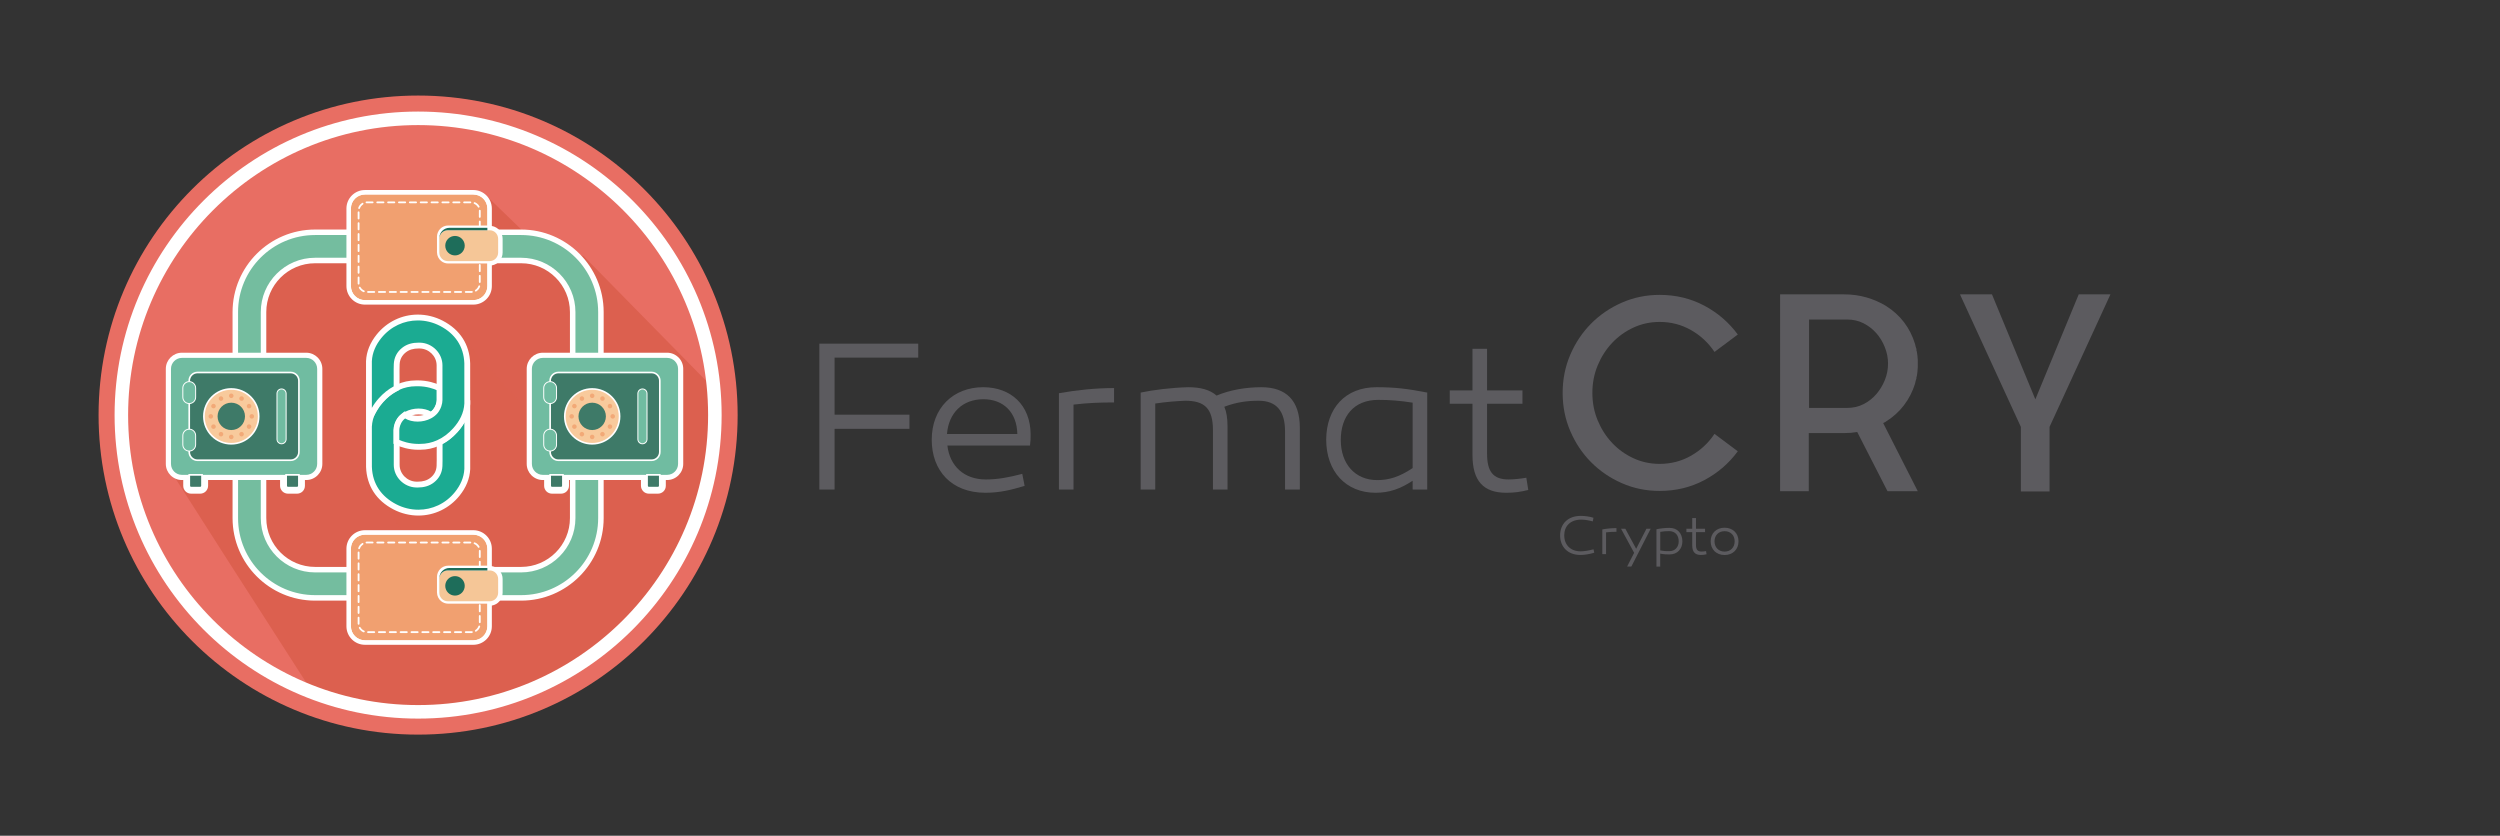 <?xml version="1.0" encoding="utf-8"?>
<!-- Generator: Adobe Illustrator 17.0.0, SVG Export Plug-In . SVG Version: 6.00 Build 0)  -->
<!DOCTYPE svg PUBLIC "-//W3C//DTD SVG 1.1//EN" "http://www.w3.org/Graphics/SVG/1.1/DTD/svg11.dtd">
<svg version="1.1" xmlns="http://www.w3.org/2000/svg" xmlns:xlink="http://www.w3.org/1999/xlink" x="0px" y="0px"
	 width="554.449px" height="185.348px" viewBox="0 0 554.449 185.348" enable-background="new 0 0 554.449 185.348"
	 xml:space="preserve">
<rect x="0" y="0" width="554.449" height="185.348" fill="#333333" stroke="none"/>
<g id="Capa_1">
</g>
<g id="fermat_CRY">
	<g>
		<g>
			<path fill="#5C5B5F" d="M368.064,102.879c2.534,0,4.86-0.604,6.979-1.812c2.117-1.207,3.851-2.821,5.197-4.841l5.167,3.86
				c-1.98,2.693-4.465,4.832-7.454,6.415c-2.99,1.584-6.287,2.376-9.89,2.376c-2.97,0-5.761-0.573-8.375-1.723
				c-2.613-1.147-4.891-2.702-6.83-4.662c-1.94-1.96-3.475-4.257-4.604-6.891c-1.128-2.632-1.692-5.454-1.692-8.463
				c0-3.009,0.564-5.83,1.692-8.464c1.129-2.633,2.663-4.93,4.604-6.89c1.939-1.96,4.217-3.514,6.83-4.663
				c2.614-1.148,5.405-1.723,8.375-1.723c3.603,0,6.899,0.793,9.89,2.376c2.989,1.584,5.474,3.723,7.454,6.415l-5.167,3.86
				c-1.347-2.02-3.08-3.632-5.197-4.841c-2.119-1.207-4.445-1.812-6.979-1.812c-2.06,0-3.989,0.416-5.791,1.248
				s-3.376,1.96-4.722,3.385c-1.347,1.426-2.416,3.089-3.207,4.989c-0.793,1.901-1.188,3.941-1.188,6.118
				c0,2.178,0.396,4.217,1.188,6.118c0.791,1.9,1.86,3.563,3.207,4.989c1.346,1.426,2.92,2.554,4.722,3.386
				C364.075,102.463,366.005,102.879,368.064,102.879z"/>
			<path fill="#5C5B5F" d="M424.729,85.06c-0.555,1.782-1.376,3.386-2.465,4.811c-1.09,1.426-2.426,2.634-4.01,3.623
				c-0.079,0.08-0.178,0.14-0.297,0.179c-0.118,0.039-0.218,0.1-0.297,0.178l7.662,15.087h-6.712l-6.712-13.127
				c-0.475,0.08-0.95,0.14-1.425,0.179c-0.476,0.04-0.99,0.06-1.545,0.06h-7.78v12.889h-6.355V65.281h14.136
				c1.782,0,3.455,0.229,5.02,0.683c1.563,0.456,2.999,1.079,4.306,1.871c3.208,2.02,5.365,4.851,6.475,8.494
				c0.039,0.198,0.079,0.376,0.119,0.534c0.038,0.159,0.098,0.337,0.178,0.535v0.297c0.079,0.199,0.128,0.416,0.148,0.654
				c0.02,0.237,0.049,0.475,0.089,0.712v0.06c0.039,0.237,0.06,0.475,0.06,0.713c0,0.237,0,0.496,0,0.772v0.06v0.119
				c0,0.237,0,0.475,0,0.713c0,0.237-0.021,0.475-0.06,0.712v0.119c-0.04,0.237-0.069,0.466-0.089,0.683
				c-0.021,0.218-0.069,0.445-0.148,0.683v0.238C424.867,84.368,424.768,84.744,424.729,85.06z M409.701,90.465
				c1.307,0,2.504-0.278,3.594-0.833c1.089-0.556,2.028-1.291,2.821-2.204c0.791-0.913,1.426-1.957,1.9-3.128
				c0.476-1.171,0.713-2.393,0.713-3.664c0-1.23-0.237-2.443-0.713-3.634c-0.475-1.192-1.109-2.234-1.9-3.127
				c-0.793-0.894-1.732-1.619-2.821-2.175c-1.09-0.556-2.287-0.834-3.594-0.834h-8.493v19.601H409.701z"/>
			<path fill="#5C5B5F" d="M468.028,65.281v0.06l-13.483,29.342v14.255v0.06h-6.355v-0.06V94.683l-13.482-29.342h0.06l-0.06-0.06
				h7.068l9.622,23.283l9.622-23.283H468.028z"/>
		</g>
		<g>
			<g>
				<path fill="#5C5B5F" d="M353.24,115.634c-0.965-0.257-1.807-0.391-2.564-0.391c-2.393,0-3.76,1.428-3.76,3.49
					c0,2.125,1.416,3.541,3.626,3.541c0.745,0,1.733-0.146,2.868-0.452l0.159,0.757c-1.062,0.33-2.136,0.5-3.063,0.5
					c-2.734,0-4.505-1.732-4.505-4.333s1.771-4.333,4.577-4.333c0.965,0,1.93,0.146,2.82,0.414L353.24,115.634z"/>
				<path fill="#5C5B5F" d="M358.498,117.94c-0.805,0-1.477,0.024-2.307,0.122v4.834h-0.83v-5.481
					c1.025-0.183,2.088-0.293,3.137-0.293V117.94z"/>
				<path fill="#5C5B5F" d="M361.805,125.643h-0.939l1.551-3.04l-2.906-5.347h0.953l2.404,4.455l2.283-4.455h0.939L361.805,125.643z
					"/>
				<path fill="#5C5B5F" d="M373.119,120.052c0,1.697-1.123,2.906-2.807,2.906c-0.721,0-1.172,0-2.112-0.172v2.869h-0.83v-8.276
					c0.879-0.183,1.831-0.306,2.894-0.306C372.033,117.073,373.096,118.27,373.119,120.052z M372.302,120.077
					c0-1.344-0.732-2.283-2.136-2.283c-0.672,0-1.246,0.049-1.953,0.158v4.114c0.977,0.183,1.403,0.171,2.014,0.171
					C371.496,122.237,372.302,121.309,372.302,120.077z"/>
				<path fill="#5C5B5F" d="M378.477,122.921c-0.451,0.109-0.77,0.158-1.258,0.158c-1.293,0-1.916-0.671-1.916-2.148v-2.917h-1.294
					v-0.757h1.294v-2.368h0.83v2.368h2.014v0.757h-2.014v2.845c0,1.013,0.342,1.465,1.221,1.465c0.305,0,0.646-0.037,1.014-0.098
					L378.477,122.921z"/>
				<path fill="#5C5B5F" d="M385.566,120.052c0,1.819-1.281,3.04-3.088,3.04s-3.089-1.221-3.089-3.04
					c0-1.807,1.282-3.015,3.089-3.015S385.566,118.245,385.566,120.052z M384.712,120.052c0-1.354-0.915-2.246-2.233-2.246
					c-1.307,0-2.234,0.892-2.234,2.246c0,1.367,0.928,2.283,2.234,2.283C383.797,122.335,384.712,121.419,384.712,120.052z"/>
			</g>
		</g>
		<g>
			<path fill="#5C5B5F" d="M201.695,91.966v3.141h-16.604v13.464h-3.378V76.218h21.933v3.093h-18.555v12.655H201.695z"/>
			<path fill="#5C5B5F" d="M228.572,96.296c0,1.094,0,1.475-0.143,2.521h-18.317c0.523,4.52,3.663,7.517,8.516,7.517
				c2.807,0,5.091-0.476,8.088-1.236l0.523,2.664c-2.902,0.856-5.376,1.522-8.707,1.522c-7.517,0-11.894-4.9-11.894-11.752
				c0-7.041,4.757-11.656,11.418-11.656C224.243,85.876,228.525,89.872,228.572,96.296z M210.018,96.248h15.605
				c-0.095-4.806-3.092-7.708-7.517-7.708C213.443,88.54,210.398,91.585,210.018,96.248z"/>
			<path fill="#5C5B5F" d="M247.077,89.254c-3.14,0-5.757,0.095-8.992,0.476v18.84h-3.235V87.208
				c3.997-0.714,8.136-1.142,12.228-1.142V89.254z"/>
			<path fill="#5C5B5F" d="M288.276,94.868v13.702h-3.283V95.63c0-4.425-1.855-6.756-5.852-6.756c-2.427,0-4.854,0.286-7.612,1.332
				c0.476,1.094,0.713,2.522,0.713,4.377v13.987h-3.235V95.392c0-4.805-1.855-6.518-6.137-6.518
				c-2.094,0.095-4.14,0.238-6.661,0.619v19.078h-3.235V87.065c2.712-0.571,6.804-1.094,10.515-1.189
				c2.807,0,4.853,0.571,6.328,1.855c3.045-1.284,6.565-1.855,9.943-1.855C285.184,85.876,288.276,88.778,288.276,94.868z"/>
			<path fill="#5C5B5F" d="M316.531,87.065v21.505h-3.235v-1.95c-2.759,1.808-5.186,2.664-8.23,2.664
				c-6.565,0-10.942-4.71-10.942-11.799c0.048-6.947,4.234-11.609,11.133-11.609C309.396,85.876,312.107,86.209,316.531,87.065z
				 M297.358,97.58c0,5.281,3.14,8.896,8.088,8.896c2.616,0,4.9-0.713,7.85-2.664V89.302c-2.759-0.428-4.995-0.619-7.612-0.619
				C300.213,88.683,297.358,92.347,297.358,97.58z"/>
			<path fill="#5C5B5F" d="M338.937,108.665c-1.761,0.429-2.998,0.619-4.9,0.619c-5.043,0-7.47-2.617-7.47-8.374V89.539h-5.043
				v-2.95h5.043v-9.23h3.235v9.23h7.85v2.95h-7.85v11.085c0,3.949,1.332,5.709,4.758,5.709c1.189,0,2.521-0.143,3.948-0.381
				L338.937,108.665z"/>
		</g>
	</g>
	<g>
		<circle fill="#E86E63" cx="92.728" cy="92.057" r="70.866"/>
		<g>
			<path fill="#DC604F" d="M129.413,56.776l-10.144-2.343l-11.022-10.661l-15.379-1.023l1.345,8.719l-23.169,2.483l-13.623,3
				l-2.357,22.181l-17.702,24.559l13.8,21.612l16.822,26.191c1.571,0.787-1.054,1.353,0.586,2.014
				c0.204,0.082,0.409,0.162,0.614,0.242c0.822,0.322,1.652,0.625,2.489,0.914c0.315,0.108,0.629,0.216,0.946,0.32
				c0.469,0.153,0.938,0.305,1.411,0.448c0.664,0.2,1.332,0.39,2.004,0.569c0.4,0.107,0.803,0.208,1.206,0.308
				c0.708,0.175,1.419,0.342,2.137,0.493c0.322,0.068,0.647,0.129,0.971,0.192c0.694,0.135,1.39,0.261,2.092,0.374
				c0.238,0.038,0.475,0.081,0.714,0.117c0.886,0.132,1.779,0.244,2.676,0.34c0.231,0.025,0.462,0.05,0.694,0.072
				c0.926,0.09,1.858,0.162,2.795,0.212c0.175,0.009,0.351,0.015,0.525,0.023c1.003,0.046,2.01,0.077,3.025,0.077l0,0
				c15.497,0,29.723-5.422,40.905-14.459c0.282-0.228,0.565-0.455,0.843-0.688c3.892-3.254,7.405-6.948,10.447-11.016
				c0.625-0.836,1.23-1.687,1.816-2.554c1.171-1.733,2.259-3.524,3.262-5.37c0.501-0.923,0.981-1.859,1.438-2.808
				c0.915-1.898,1.74-3.848,2.471-5.843c0.365-0.998,0.707-2.007,1.024-3.026c1.903-6.119,2.928-12.624,2.928-19.369
				c0-8.215-1.631-8.856-1.631-8.856L129.413,56.776z"/>
		</g>
		<polygon opacity="0.5" fill="#DC604F" points="129.833,105.306 100.928,73.045 84.989,74.329 83.5,109.976 96.414,127.428 
			126.292,127.939 		"/>
		<circle fill="none" cx="92.729" cy="92.055" r="70.867"/>
		<circle fill="none" cx="92.729" cy="92.057" r="70.866"/>
		<g>
			<g>
				<path fill="#1BAB92" d="M92.793,113.694c-1.801,0-3.604-0.442-5.215-1.278c-3.627-1.884-5.615-4.941-5.747-8.842l-0.005-8.948
					c0.105-2.11,0.985-4.079,2.619-5.903c1.13-1.262,2.41-2.22,3.805-2.845c1.269-0.57,2.622-0.858,4.02-0.858
					c0.112-0.005,0.246-0.007,0.379-0.007c2.097,0,3.729,0.589,4.516,0.941l0.384,0.171l-0.001,2.59
					c0,0.633-0.243,1.673-0.928,2.521c-0.165,0.198-0.36,0.385-0.601,0.578l-0.353,0.282l-0.387-0.233
					c-0.649-0.391-1.517-0.606-2.443-0.606c-0.949,0-1.9,0.231-2.677,0.65c-0.507,0.273-0.931,0.613-1.261,1.009
					c-0.677,0.836-0.919,1.864-0.919,2.486l-0.001,7.695c0.003,2.332,1.934,4.294,4.305,4.374c0.106,0.004,0.212,0.006,0.317,0.006
					c1.364,0,2.403-0.32,3.27-1.009c1.011-0.801,1.551-1.854,1.607-3.13c0.035-0.799,0.029-1.79,0.022-2.748
					c-0.005-0.765-0.01-1.522,0.005-2.184l0.009-0.377l0.331-0.179c1.128-0.608,2.179-1.451,3.121-2.504
					c0.575-0.643,1.065-1.319,1.458-2.014l1.211-2.141v12.813c-0.094,1.959-0.839,3.805-2.215,5.516
					C99.284,112.173,96.141,113.694,92.793,113.694C92.793,113.694,92.793,113.694,92.793,113.694z"/>
				<path fill="#FFFFFF" d="M92.649,85.659c2.025,0,3.599,0.593,4.251,0.884c0,0.723,0,1.446,0,2.169
					c0,0.528-0.209,1.402-0.785,2.115c-0.146,0.176-0.318,0.333-0.502,0.48c-0.761-0.459-1.749-0.7-2.778-0.7
					c-1.016,0-2.072,0.235-2.985,0.728c-0.548,0.295-1.046,0.678-1.451,1.163c-0.739,0.914-1.069,2.056-1.069,2.901
					c-0.001,0.973,0,1.946,0,2.918c-0.001,1.593-0.002,3.185-0.001,4.778c0.003,2.692,2.24,4.929,4.93,5.021
					c0.113,0.004,0.226,0.006,0.337,0.006c1.349,0,2.595-0.293,3.674-1.149c1.151-0.913,1.788-2.15,1.851-3.609
					c0.063-1.447-0.006-3.444,0.028-4.945c1.191-0.643,2.298-1.528,3.296-2.642c0.616-0.689,1.127-1.399,1.539-2.127v10.354
					c-0.093,1.914-0.889,3.637-2.073,5.109c-2.131,2.649-5.122,3.932-8.119,3.932c-1.688,0-3.378-0.407-4.917-1.206
					c-3.267-1.696-5.269-4.482-5.398-8.289l-0.005-8.926c0-0.007,0.002-0.014,0.002-0.021c0.103-2.067,1.041-3.875,2.452-5.451
					c1.055-1.179,2.258-2.09,3.588-2.686c1.159-0.52,2.414-0.802,3.753-0.802c0.001,0,0.001,0,0.001,0
					C92.397,85.662,92.524,85.659,92.649,85.659 M92.649,84.364L92.649,84.364c-0.141,0-0.283,0.003-0.427,0.008
					c-0.002,0-0.004,0-0.006,0c-1.441,0-2.88,0.308-4.231,0.914c-1.479,0.663-2.832,1.674-4.022,3.004
					c-1.723,1.925-2.658,4.013-2.778,6.206l-0.002,0.018l-0.003,0.068l0.005,8.97c0.141,4.191,2.249,7.44,6.096,9.437
					c1.703,0.884,3.61,1.352,5.514,1.352c3.544,0,6.872-1.609,9.128-4.416c1.464-1.82,2.257-3.791,2.357-5.858l0.002-0.031v-0.031
					V93.651v-4.915l-2.422,4.277c-0.371,0.655-0.834,1.295-1.377,1.901c-0.892,0.996-1.883,1.793-2.946,2.366l-0.663,0.358
					l-0.017,0.753c-0.015,0.667-0.01,1.431-0.006,2.202c0.006,0.951,0.012,1.934-0.022,2.716c-0.047,1.079-0.505,1.971-1.362,2.651
					c-0.746,0.592-1.658,0.868-2.869,0.868c-0.097,0-0.195-0.002-0.293-0.005c-2.026-0.069-3.677-1.741-3.679-3.728
					c-0.001-1.238-0.001-2.476,0-3.714l0.001-1.062l0-1.2l0-1.717c0-0.559,0.242-1.421,0.781-2.088
					c0.264-0.317,0.625-0.604,1.059-0.838c0.685-0.369,1.526-0.573,2.37-0.573c0.811,0,1.56,0.182,2.109,0.514l0.773,0.466
					l0.705-0.564c0.275-0.22,0.5-0.437,0.688-0.662c0.803-0.993,1.085-2.17,1.085-2.944l0-1.236l0-0.932l0.001-0.841l-0.767-0.343
					C96.595,84.989,94.866,84.364,92.649,84.364L92.649,84.364z"/>
			</g>
			<g>
				<path fill="#1BAB92" d="M92.806,99.101c-2.096,0-3.728-0.589-4.513-0.94l-0.384-0.171l0.001-2.59
					c0-0.632,0.243-1.673,0.928-2.521c0.166-0.2,0.355-0.381,0.601-0.578l0.353-0.283l0.387,0.233
					c0.648,0.391,1.516,0.607,2.443,0.607c0.949,0,1.9-0.231,2.678-0.65c0.507-0.273,0.931-0.613,1.26-1.008
					c0.677-0.837,0.919-1.864,0.919-2.486l0.001-7.696c-0.003-2.331-1.934-4.293-4.305-4.374c-0.105-0.004-0.21-0.006-0.314-0.006
					c-1.366,0-2.406,0.321-3.273,1.009c-1.01,0.802-1.551,1.855-1.606,3.13c-0.035,0.798-0.029,1.79-0.022,2.748
					c0.005,0.765,0.01,1.522-0.005,2.184l-0.009,0.376l-0.331,0.179c-1.128,0.609-2.179,1.452-3.121,2.504
					c-0.573,0.64-1.063,1.318-1.458,2.014l-1.211,2.138V80.108c0.094-1.958,0.839-3.803,2.215-5.515
					c2.133-2.653,5.276-4.174,8.624-4.174c1.801,0,3.604,0.442,5.215,1.279c3.627,1.883,5.615,4.94,5.748,8.841l0.005,8.948
					c-0.105,2.111-0.985,4.08-2.619,5.904c-1.129,1.263-2.409,2.22-3.805,2.845c-1.269,0.569-2.619,0.858-4.012,0.858
					C93.075,99.099,92.939,99.101,92.806,99.101z"/>
				<path fill="#FFFFFF" d="M92.664,71.066c1.688,0,3.378,0.407,4.917,1.206c3.267,1.696,5.269,4.482,5.398,8.289l0.005,8.926
					c0,0.007-0.002,0.014-0.002,0.021c-0.103,2.067-1.041,3.875-2.452,5.451c-1.055,1.179-2.258,2.09-3.588,2.686
					c-1.159,0.52-2.414,0.802-3.753,0.802h-0.002c-0.128,0.005-0.255,0.007-0.38,0.007c-2.025,0-3.599-0.593-4.251-0.884
					c0-0.723,0-1.446,0-2.169c0-0.528,0.209-1.402,0.785-2.115c0.146-0.176,0.318-0.333,0.502-0.48c0.761,0.459,1.749,0.7,2.778,0.7
					c1.016,0,2.072-0.235,2.985-0.728c0.548-0.295,1.046-0.678,1.451-1.163c0.739-0.914,1.069-2.056,1.069-2.901
					c0.001-0.973,0-1.945,0-2.918c0.001-1.593,0.002-3.185,0.001-4.778c-0.003-2.692-2.24-4.929-4.93-5.021
					c-0.113-0.004-0.226-0.006-0.338-0.006c-1.349,0-2.595,0.293-3.674,1.149c-1.151,0.913-1.788,2.15-1.851,3.609
					c-0.063,1.447,0.006,3.444-0.028,4.945c-1.191,0.643-2.298,1.528-3.296,2.642c-0.616,0.689-1.127,1.399-1.539,2.127V80.108
					c0.093-1.914,0.889-3.637,2.073-5.109C86.676,72.349,89.667,71.066,92.664,71.066 M92.664,69.771
					c-3.544,0-6.872,1.609-9.128,4.416c-1.464,1.82-2.257,3.791-2.357,5.858l-0.002,0.031v0.031v10.354v4.915L83.6,91.1
					c0.371-0.655,0.834-1.295,1.377-1.901c0.892-0.996,1.883-1.792,2.946-2.366l0.663-0.358l0.017-0.753
					c0.015-0.667,0.01-1.431,0.006-2.201c-0.006-0.951-0.012-1.934,0.022-2.717c0.047-1.079,0.505-1.971,1.362-2.651
					c0.746-0.592,1.658-0.868,2.869-0.868c0.097,0,0.195,0.002,0.293,0.005c2.026,0.069,3.677,1.741,3.679,3.728
					c0.001,1.238,0.001,2.476,0,3.714l-0.001,1.062l0,1.205l0,1.712c0,0.559-0.242,1.421-0.781,2.088
					c-0.264,0.317-0.625,0.604-1.059,0.838c-0.685,0.369-1.526,0.573-2.37,0.573c-0.811,0-1.56-0.182-2.109-0.514L89.74,91.23
					l-0.705,0.564c-0.275,0.22-0.5,0.437-0.688,0.662c-0.803,0.993-1.085,2.17-1.085,2.944l0,1.24l0,0.928l-0.001,0.841l0.767,0.343
					c0.833,0.372,2.563,0.997,4.78,0.997c0.141,0,0.283-0.003,0.427-0.008c0.002,0,0.004,0,0.006,0c1.441,0,2.88-0.308,4.231-0.914
					c1.479-0.663,2.832-1.674,4.022-3.004c1.723-1.925,2.658-4.013,2.778-6.206l0.002-0.016l0.003-0.067l-0.004-8.974
					c-0.141-4.191-2.249-7.44-6.096-9.437C96.475,70.238,94.568,69.771,92.664,69.771L92.664,69.771z"/>
			</g>
		</g>
		<g>
			<path fill="#74BD9F" d="M69.882,132.598c-9.757,0-17.695-7.937-17.695-17.693V69.21c0-9.757,7.938-17.695,17.695-17.695h45.694
				c9.757,0,17.695,7.938,17.695,17.695v45.695c0,9.757-7.938,17.693-17.695,17.693H69.882z M69.882,57.774
				c-6.306,0-11.436,5.13-11.436,11.436v45.695c0,6.305,5.13,11.435,11.436,11.435h45.694c6.305,0,11.435-5.13,11.435-11.435V69.21
				c0-6.306-5.129-11.436-11.435-11.436H69.882z"/>
			<path fill="#FFFFFF" d="M115.576,52.124c9.42,0,17.085,7.664,17.085,17.085v45.694c0,9.42-7.664,17.085-17.085,17.085H69.882
				c-9.421,0-17.085-7.664-17.085-17.085V69.21c0-9.421,7.664-17.085,17.085-17.085H115.576 M69.882,126.949h45.694
				c6.642,0,12.044-5.403,12.044-12.044V69.21c0-6.642-5.403-12.045-12.044-12.045H69.882c-6.642,0-12.045,5.404-12.045,12.045
				v45.694C57.837,121.546,63.24,126.949,69.882,126.949 M115.576,50.905H69.882c-10.093,0-18.305,8.212-18.305,18.305v45.694
				c0,10.093,8.212,18.304,18.305,18.304h45.694c10.093,0,18.304-8.211,18.304-18.304V69.21
				C133.88,59.116,125.669,50.905,115.576,50.905L115.576,50.905z M69.882,125.729c-5.969,0-10.826-4.856-10.826-10.825V69.21
				c0-5.969,4.856-10.826,10.826-10.826h45.694c5.969,0,10.825,4.856,10.825,10.826v45.694c0,5.969-4.856,10.825-10.825,10.825
				H69.882L69.882,125.729z"/>
		</g>
		<g>
			<g>
				<g>
					<path fill="#FFFFFF" d="M67.91,78.224H40.354c-1.974,0-3.58,1.606-3.58,3.58v21.076c0,1.974,1.606,3.581,3.58,3.581h0.284
						v1.285c0,0.459,0.185,0.908,0.51,1.233c0.323,0.322,0.771,0.506,1.229,0.506h2.024c0.459,0,0.908-0.185,1.231-0.509
						c0.33-0.329,0.519-0.779,0.519-1.23v-1.285h15.961v1.285c0,0.454,0.19,0.903,0.519,1.23c0.323,0.324,0.772,0.509,1.231,0.509
						h2.024c0.458,0,0.906-0.185,1.231-0.509c0.323-0.323,0.508-0.771,0.508-1.23v-1.285h0.284c1.974,0,3.58-1.607,3.58-3.581
						V81.804C71.489,79.83,69.883,78.224,67.91,78.224z"/>
					<g>
						<path fill="#70BCA1" d="M40.354,79.372H67.91c1.346,0,2.433,1.098,2.433,2.433v21.076c0,1.335-1.087,2.433-2.433,2.433h-1.615
							l0,0v2.433c0,0.226-0.183,0.409-0.409,0.409h-2.024c-0.226,0-0.409-0.183-0.409-0.409v-2.433l0,0H44.81l0,0v2.433
							c0,0.226-0.183,0.409-0.409,0.409h-2.024c-0.226,0-0.409-0.183-0.409-0.409v-2.433l0,0h-1.615
							c-1.346,0-2.433-1.098-2.433-2.433V81.805C37.921,80.47,39.008,79.372,40.354,79.372z"/>
						<path fill="#3E7A68" d="M42.377,108.155h2.024c0.226,0,0.409-0.183,0.409-0.409v-2.433l0,0h-2.842l0,0v2.433
							C41.968,107.972,42.151,108.155,42.377,108.155z"/>
						<path fill="#FFFFFF" d="M42.377,107.961h2.024c0.065,0,0.118-0.022,0.151-0.065l0,0c0.043-0.043,0.065-0.097,0.065-0.151
							v-2.239h-2.454v2.239c0,0.054,0.022,0.108,0.065,0.151l0,0C42.27,107.94,42.324,107.961,42.377,107.961z M44.401,108.338
							h-2.024c-0.161,0-0.312-0.065-0.42-0.172l0,0c-0.108-0.108-0.172-0.258-0.172-0.42v-2.433l0,0v-0.194h0.183h2.842h0.194v0.194
							l0,0v2.433c0,0.161-0.075,0.312-0.183,0.42l0,0C44.713,108.273,44.562,108.338,44.401,108.338z"/>
						<path fill="#3E7A68" d="M63.862,108.155h2.024c0.226,0,0.409-0.183,0.409-0.409v-2.433l0,0h-2.842l0,0v2.433
							C63.453,107.972,63.636,108.155,63.862,108.155z"/>
						<path fill="#FFFFFF" d="M63.862,107.961h2.024c0.054,0,0.108-0.022,0.151-0.065l0,0c0.043-0.043,0.065-0.097,0.065-0.151
							v-2.239h-2.454v2.239c0,0.054,0.022,0.108,0.065,0.151l0,0C63.744,107.94,63.798,107.961,63.862,107.961z M65.886,108.338
							h-2.024c-0.161,0-0.312-0.065-0.42-0.172l0,0c-0.108-0.108-0.183-0.258-0.183-0.42v-2.433l0,0v-0.194h0.194h2.842h0.183v0.194
							l0,0v2.433c0,0.161-0.065,0.312-0.172,0.42l0,0C66.198,108.273,66.048,108.338,65.886,108.338z"/>
						<path fill="#3E7A68" d="M43.798,82.612h20.667c1.001,0,1.83,0.818,1.83,1.83v15.802c0,1.001-0.829,1.83-1.83,1.83H43.798
							c-1.001,0-1.83-0.829-1.83-1.83V84.442C41.968,83.43,42.797,82.612,43.798,82.612z"/>
						<path fill="#FFFFFF" d="M43.798,82.429h20.667c0.549,0,1.055,0.226,1.421,0.592l0,0c0.366,0.366,0.592,0.861,0.592,1.421
							v15.802c0,0.56-0.226,1.055-0.592,1.421l0,0c-0.366,0.366-0.872,0.592-1.421,0.592H43.798c-0.549,0-1.055-0.226-1.421-0.592
							l0,0c-0.366-0.366-0.592-0.861-0.592-1.421V84.442c0-0.56,0.226-1.055,0.592-1.421l0,0
							C42.743,82.655,43.249,82.429,43.798,82.429z M64.465,82.795H43.798c-0.452,0-0.861,0.183-1.163,0.484
							c-0.301,0.301-0.484,0.71-0.484,1.163v15.802c0,0.452,0.183,0.861,0.484,1.163c0.301,0.301,0.71,0.484,1.163,0.484h20.667
							c0.452,0,0.861-0.183,1.163-0.484c0.301-0.301,0.484-0.71,0.484-1.163V84.442c0-0.452-0.183-0.861-0.484-1.163
							C65.326,82.978,64.917,82.795,64.465,82.795z"/>
						<path fill="#70BCA1" d="M41.968,84.635L41.968,84.635c0.786,0,1.421,0.646,1.421,1.421v2.034c0,0.775-0.635,1.41-1.421,1.41
							l0,0c-0.775,0-1.421-0.635-1.421-1.41v-2.034C40.547,85.281,41.193,84.635,41.968,84.635z"/>
						<path fill="#FFFFFF" d="M41.968,84.528L41.968,84.528c0.42,0,0.807,0.172,1.076,0.452l0,0c0.28,0.28,0.452,0.657,0.452,1.076
							v2.034c0,0.42-0.172,0.797-0.452,1.076c-0.269,0.269-0.657,0.441-1.076,0.441l0,0c-0.42,0-0.797-0.172-1.076-0.441l0,0
							c-0.28-0.28-0.452-0.657-0.452-1.076v-2.034c0-0.42,0.172-0.797,0.452-1.076l0,0l0,0C41.172,84.7,41.548,84.528,41.968,84.528
							z M41.968,84.743L41.968,84.743c-0.355,0-0.689,0.151-0.926,0.388l0,0c-0.237,0.237-0.388,0.57-0.388,0.926v2.034
							c0,0.355,0.151,0.689,0.388,0.926l0,0c0.237,0.237,0.57,0.377,0.926,0.377l0,0c0.366,0,0.689-0.14,0.926-0.377
							s0.388-0.57,0.388-0.926v-2.034c0-0.355-0.151-0.689-0.388-0.926l0,0C42.657,84.894,42.334,84.743,41.968,84.743z"/>
						<path fill="#70BCA1" d="M62.442,86.261L62.442,86.261c0.56,0,1.012,0.452,1.012,1.012v10.14c0,0.549-0.452,1.012-1.012,1.012
							l0,0c-0.56,0-1.012-0.463-1.012-1.012v-10.14C61.43,86.713,61.882,86.261,62.442,86.261z"/>
						<path fill="#FFFFFF" d="M62.442,86.153c0.312,0,0.592,0.129,0.797,0.334c0.194,0.205,0.323,0.484,0.323,0.786v10.14
							c0,0.301-0.129,0.581-0.323,0.786c-0.205,0.205-0.484,0.334-0.797,0.334s-0.592-0.129-0.797-0.334l0,0
							c-0.194-0.205-0.323-0.484-0.323-0.786v-10.14c0-0.301,0.129-0.581,0.323-0.786l0,0C61.85,86.282,62.129,86.153,62.442,86.153
							z M63.077,86.638c-0.161-0.161-0.388-0.269-0.635-0.269s-0.474,0.108-0.635,0.269l0,0c-0.172,0.161-0.269,0.388-0.269,0.635
							v10.14c0,0.248,0.097,0.474,0.269,0.635l0,0c0.161,0.161,0.388,0.269,0.635,0.269s0.474-0.108,0.635-0.269
							c0.172-0.161,0.269-0.388,0.269-0.635v-10.14C63.346,87.025,63.249,86.799,63.077,86.638z"/>
						<path fill="#70BCA1" d="M41.968,95.184L41.968,95.184c0.786,0,1.421,0.635,1.421,1.41v2.034c0,0.775-0.635,1.41-1.421,1.41
							l0,0c-0.775,0-1.421-0.635-1.421-1.41v-2.034C40.547,95.819,41.193,95.184,41.968,95.184z"/>
						<path fill="#FFFFFF" d="M41.968,95.077L41.968,95.077c0.42,0,0.807,0.161,1.076,0.441c0.28,0.28,0.452,0.657,0.452,1.076
							v2.034c0,0.42-0.172,0.797-0.452,1.076l0,0c-0.269,0.269-0.657,0.441-1.076,0.441l0,0c-0.42,0-0.797-0.172-1.076-0.441l0,0
							c-0.28-0.28-0.452-0.657-0.452-1.076v-2.034c0-0.42,0.172-0.797,0.452-1.076l0,0C41.172,95.238,41.548,95.077,41.968,95.077z
							 M41.968,95.292L41.968,95.292c-0.355,0-0.689,0.14-0.926,0.377l0,0c-0.237,0.237-0.388,0.57-0.388,0.926v2.034
							c0,0.355,0.151,0.689,0.388,0.926l0,0c0.237,0.237,0.57,0.377,0.926,0.377l0,0c0.366,0,0.689-0.14,0.926-0.377l0,0
							c0.237-0.237,0.388-0.57,0.388-0.926v-2.034c0-0.355-0.151-0.689-0.388-0.926S42.334,95.292,41.968,95.292z"/>
						<path fill="#F8CA9C" d="M51.29,86.261c3.358,0,6.082,2.723,6.082,6.082s-2.723,6.082-6.082,6.082s-6.071-2.723-6.071-6.082
							S47.932,86.261,51.29,86.261z"/>
						<path fill="#FFFFFF" d="M51.29,86.078c1.733,0,3.305,0.7,4.435,1.841c1.13,1.13,1.83,2.691,1.83,4.424s-0.7,3.294-1.83,4.424
							c-1.13,1.141-2.702,1.841-4.435,1.841c-1.722,0-3.294-0.7-4.424-1.841c-1.13-1.13-1.83-2.691-1.83-4.424s0.7-3.294,1.83-4.424
							C47.996,86.778,49.568,86.078,51.29,86.078z M55.466,88.177c-1.066-1.076-2.54-1.733-4.176-1.733
							c-1.625,0-3.1,0.657-4.166,1.733c-1.066,1.066-1.722,2.54-1.722,4.166s0.657,3.1,1.722,4.166
							c1.066,1.076,2.54,1.733,4.166,1.733c1.636,0,3.111-0.657,4.176-1.733c1.066-1.066,1.722-2.54,1.722-4.166
							S56.532,89.243,55.466,88.177z"/>
						<path fill="#3E7A68" d="M51.29,89.307c1.679,0,3.046,1.356,3.046,3.035s-1.367,3.035-3.046,3.035s-3.035-1.356-3.035-3.035
							S49.611,89.307,51.29,89.307z"/>
						<g id="_811011584_1_">
							<g>
								<path fill="#F2A977" d="M48.76,87.951c0.248-0.14,0.549-0.054,0.689,0.194c0.14,0.237,0.065,0.549-0.183,0.689
									c-0.237,0.14-0.549,0.054-0.689-0.183C48.438,88.403,48.524,88.091,48.76,87.951z"/>
								<path fill="#F2A977" d="M53.324,95.852c0.237-0.14,0.549-0.054,0.689,0.183c0.14,0.248,0.054,0.56-0.183,0.7
									c-0.248,0.14-0.56,0.054-0.7-0.194C52.991,96.304,53.077,95.992,53.324,95.852z"/>
								<path fill="#F2A977" d="M54.982,89.63c0.248-0.14,0.549-0.054,0.689,0.183c0.14,0.248,0.065,0.549-0.183,0.689
									c-0.237,0.14-0.549,0.065-0.689-0.183C54.659,90.082,54.745,89.77,54.982,89.63z"/>
								<path fill="#F2A977" d="M47.103,94.183c0.237-0.14,0.549-0.065,0.689,0.183c0.14,0.237,0.054,0.549-0.183,0.689
									c-0.248,0.14-0.56,0.054-0.7-0.183C46.769,94.625,46.855,94.323,47.103,94.183z"/>
							</g>
							<g>
								<path fill="#F2A977" d="M51.29,87.273c0.28,0,0.506,0.226,0.506,0.506c0,0.28-0.226,0.506-0.506,0.506
									s-0.506-0.226-0.506-0.506C50.784,87.499,51.01,87.273,51.29,87.273z"/>
								<path fill="#F2A977" d="M51.29,96.401c0.28,0,0.506,0.226,0.506,0.506c0,0.28-0.226,0.506-0.506,0.506
									s-0.506-0.226-0.506-0.506C50.784,96.627,51.01,96.401,51.29,96.401z"/>
								<path fill="#F2A977" d="M55.843,91.837c0.28,0,0.506,0.226,0.506,0.506s-0.226,0.506-0.506,0.506s-0.506-0.226-0.506-0.506
									S55.563,91.837,55.843,91.837z"/>
								<path fill="#F2A977" d="M46.748,91.837c0.28,0,0.506,0.226,0.506,0.506s-0.226,0.506-0.506,0.506
									c-0.28,0-0.506-0.226-0.506-0.506S46.468,91.837,46.748,91.837z"/>
							</g>
							<g>
								<path fill="#F2A977" d="M53.83,87.951c0.237,0.14,0.323,0.452,0.183,0.7c-0.14,0.237-0.452,0.323-0.689,0.183
									c-0.248-0.14-0.334-0.452-0.194-0.689C53.271,87.897,53.583,87.811,53.83,87.951z"/>
								<path fill="#F2A977" d="M49.266,95.852c0.248,0.14,0.323,0.452,0.183,0.689c-0.14,0.248-0.441,0.334-0.689,0.194
									c-0.237-0.14-0.323-0.452-0.183-0.7C48.717,95.798,49.03,95.712,49.266,95.852z"/>
								<path fill="#F2A977" d="M55.488,94.183c0.248,0.14,0.323,0.441,0.183,0.689c-0.14,0.237-0.441,0.323-0.689,0.183
									c-0.237-0.14-0.323-0.452-0.183-0.689C54.939,94.119,55.251,94.043,55.488,94.183z"/>
								<path fill="#F2A977" d="M47.609,89.63c0.237,0.14,0.323,0.452,0.183,0.689c-0.14,0.248-0.452,0.323-0.689,0.183
									c-0.248-0.14-0.334-0.441-0.194-0.689C47.049,89.576,47.361,89.49,47.609,89.63z"/>
							</g>
						</g>
					</g>
				</g>
				<g>
					<path fill="#FFFFFF" d="M147.949,78.224h-27.556c-1.974,0-3.58,1.606-3.58,3.58v21.076c0,1.974,1.606,3.581,3.58,3.581h0.284
						v1.285c0,0.459,0.185,0.908,0.51,1.233c0.323,0.322,0.771,0.506,1.229,0.506h2.024c0.459,0,0.908-0.185,1.231-0.509
						c0.33-0.329,0.519-0.779,0.519-1.23v-1.285h15.961v1.285c0,0.454,0.19,0.903,0.519,1.23c0.323,0.324,0.772,0.509,1.231,0.509
						h2.024c0.458,0,0.906-0.185,1.231-0.509c0.323-0.323,0.508-0.771,0.508-1.23v-1.285h0.284c1.974,0,3.58-1.607,3.58-3.581
						V81.804C151.529,79.83,149.923,78.224,147.949,78.224z"/>
					<g>
						<path fill="#70BCA1" d="M120.393,79.372h27.556c1.346,0,2.433,1.098,2.433,2.433v21.076c0,1.335-1.087,2.433-2.433,2.433
							h-1.615l0,0v2.433c0,0.226-0.183,0.409-0.409,0.409h-2.024c-0.226,0-0.409-0.183-0.409-0.409v-2.433l0,0H124.85l0,0v2.433
							c0,0.226-0.183,0.409-0.409,0.409h-2.024c-0.226,0-0.409-0.183-0.409-0.409v-2.433l0,0h-1.615
							c-1.346,0-2.433-1.098-2.433-2.433V81.805C117.961,80.47,119.048,79.372,120.393,79.372z"/>
						<path fill="#3E7A68" d="M122.417,108.155h2.024c0.226,0,0.409-0.183,0.409-0.409v-2.433l0,0h-2.842l0,0v2.433
							C122.008,107.972,122.191,108.155,122.417,108.155z"/>
						<path fill="#FFFFFF" d="M122.417,107.961h2.024c0.065,0,0.118-0.022,0.151-0.065l0,0c0.043-0.043,0.065-0.097,0.065-0.151
							v-2.239h-2.454v2.239c0,0.054,0.022,0.108,0.065,0.151l0,0C122.309,107.94,122.363,107.961,122.417,107.961z M124.44,108.338
							h-2.024c-0.161,0-0.312-0.065-0.42-0.172l0,0c-0.108-0.108-0.172-0.258-0.172-0.42v-2.433l0,0v-0.194h0.183h2.842h0.194v0.194
							l0,0v2.433c0,0.161-0.075,0.312-0.183,0.42l0,0C124.753,108.273,124.602,108.338,124.44,108.338z"/>
						<path fill="#3E7A68" d="M143.902,108.155h2.024c0.226,0,0.409-0.183,0.409-0.409v-2.433l0,0h-2.842l0,0v2.433
							C143.493,107.972,143.676,108.155,143.902,108.155z"/>
						<path fill="#FFFFFF" d="M143.902,107.961h2.024c0.054,0,0.108-0.022,0.151-0.065l0,0c0.043-0.043,0.065-0.097,0.065-0.151
							v-2.239h-2.454v2.239c0,0.054,0.022,0.108,0.065,0.151l0,0C143.784,107.94,143.837,107.961,143.902,107.961z M145.926,108.338
							h-2.024c-0.161,0-0.312-0.065-0.42-0.172l0,0c-0.108-0.108-0.183-0.258-0.183-0.42v-2.433l0,0v-0.194h0.194h2.842h0.183v0.194
							l0,0v2.433c0,0.161-0.065,0.312-0.172,0.42l0,0C146.238,108.273,146.087,108.338,145.926,108.338z"/>
						<path fill="#3E7A68" d="M123.838,82.612h20.667c1.001,0,1.83,0.818,1.83,1.83v15.802c0,1.001-0.829,1.83-1.83,1.83h-20.667
							c-1.001,0-1.83-0.829-1.83-1.83V84.442C122.008,83.43,122.837,82.612,123.838,82.612z"/>
						<path fill="#FFFFFF" d="M123.838,82.429h20.667c0.549,0,1.055,0.226,1.421,0.592l0,0c0.366,0.366,0.592,0.861,0.592,1.421
							v15.802c0,0.56-0.226,1.055-0.592,1.421l0,0c-0.366,0.366-0.872,0.592-1.421,0.592h-20.667c-0.549,0-1.055-0.226-1.421-0.592
							l0,0c-0.366-0.366-0.592-0.861-0.592-1.421V84.442c0-0.56,0.226-1.055,0.592-1.421l0,0
							C122.783,82.655,123.289,82.429,123.838,82.429z M144.505,82.795h-20.667c-0.452,0-0.861,0.183-1.163,0.484
							c-0.301,0.301-0.484,0.71-0.484,1.163v15.802c0,0.452,0.183,0.861,0.484,1.163c0.301,0.301,0.71,0.484,1.163,0.484h20.667
							c0.452,0,0.861-0.183,1.163-0.484c0.301-0.301,0.484-0.71,0.484-1.163V84.442c0-0.452-0.183-0.861-0.484-1.163
							C145.366,82.978,144.957,82.795,144.505,82.795z"/>
						<path fill="#70BCA1" d="M122.008,84.635L122.008,84.635c0.786,0,1.421,0.646,1.421,1.421v2.034c0,0.775-0.635,1.41-1.421,1.41
							l0,0c-0.775,0-1.421-0.635-1.421-1.41v-2.034C120.587,85.281,121.233,84.635,122.008,84.635z"/>
						<path fill="#FFFFFF" d="M122.008,84.528L122.008,84.528c0.42,0,0.807,0.172,1.076,0.452l0,0
							c0.28,0.28,0.452,0.657,0.452,1.076v2.034c0,0.42-0.172,0.797-0.452,1.076c-0.269,0.269-0.657,0.441-1.076,0.441l0,0
							c-0.42,0-0.797-0.172-1.076-0.441l0,0c-0.28-0.28-0.452-0.657-0.452-1.076v-2.034c0-0.42,0.172-0.797,0.452-1.076l0,0l0,0
							C121.211,84.7,121.588,84.528,122.008,84.528z M122.008,84.743L122.008,84.743c-0.355,0-0.689,0.151-0.926,0.388l0,0
							c-0.237,0.237-0.388,0.57-0.388,0.926v2.034c0,0.355,0.151,0.689,0.388,0.926l0,0c0.237,0.237,0.57,0.377,0.926,0.377l0,0
							c0.366,0,0.689-0.14,0.926-0.377c0.237-0.237,0.388-0.57,0.388-0.926v-2.034c0-0.355-0.151-0.689-0.388-0.926l0,0
							C122.697,84.894,122.374,84.743,122.008,84.743z"/>
						<path fill="#70BCA1" d="M142.481,86.261L142.481,86.261c0.56,0,1.012,0.452,1.012,1.012v10.14
							c0,0.549-0.452,1.012-1.012,1.012l0,0c-0.56,0-1.012-0.463-1.012-1.012v-10.14C141.469,86.713,141.921,86.261,142.481,86.261z
							"/>
						<path fill="#FFFFFF" d="M142.481,86.153c0.312,0,0.592,0.129,0.797,0.334c0.194,0.205,0.323,0.484,0.323,0.786v10.14
							c0,0.301-0.129,0.581-0.323,0.786c-0.205,0.205-0.484,0.334-0.797,0.334c-0.312,0-0.592-0.129-0.797-0.334l0,0
							c-0.194-0.205-0.323-0.484-0.323-0.786v-10.14c0-0.301,0.129-0.581,0.323-0.786l0,0
							C141.889,86.282,142.169,86.153,142.481,86.153z M143.116,86.638c-0.161-0.161-0.387-0.269-0.635-0.269
							s-0.474,0.108-0.635,0.269l0,0c-0.172,0.161-0.269,0.388-0.269,0.635v10.14c0,0.248,0.097,0.474,0.269,0.635l0,0
							c0.161,0.161,0.388,0.269,0.635,0.269s0.474-0.108,0.635-0.269c0.172-0.161,0.269-0.388,0.269-0.635v-10.14
							C143.385,87.025,143.288,86.799,143.116,86.638z"/>
						<path fill="#70BCA1" d="M122.008,95.184L122.008,95.184c0.786,0,1.421,0.635,1.421,1.41v2.034c0,0.775-0.635,1.41-1.421,1.41
							l0,0c-0.775,0-1.421-0.635-1.421-1.41v-2.034C120.587,95.819,121.233,95.184,122.008,95.184z"/>
						<path fill="#FFFFFF" d="M122.008,95.077L122.008,95.077c0.42,0,0.807,0.161,1.076,0.441c0.28,0.28,0.452,0.657,0.452,1.076
							v2.034c0,0.42-0.172,0.797-0.452,1.076l0,0c-0.269,0.269-0.657,0.441-1.076,0.441l0,0c-0.42,0-0.797-0.172-1.076-0.441l0,0
							c-0.28-0.28-0.452-0.657-0.452-1.076v-2.034c0-0.42,0.172-0.797,0.452-1.076l0,0
							C121.211,95.238,121.588,95.077,122.008,95.077z M122.008,95.292L122.008,95.292c-0.355,0-0.689,0.14-0.926,0.377l0,0
							c-0.237,0.237-0.388,0.57-0.388,0.926v2.034c0,0.355,0.151,0.689,0.388,0.926l0,0c0.237,0.237,0.57,0.377,0.926,0.377l0,0
							c0.366,0,0.689-0.14,0.926-0.377l0,0c0.237-0.237,0.388-0.57,0.388-0.926v-2.034c0-0.355-0.151-0.689-0.388-0.926
							C122.697,95.432,122.374,95.292,122.008,95.292z"/>
						<path fill="#F8CA9C" d="M131.33,86.261c3.358,0,6.082,2.723,6.082,6.082s-2.723,6.082-6.082,6.082
							c-3.358,0-6.071-2.723-6.071-6.082S127.971,86.261,131.33,86.261z"/>
						<path fill="#FFFFFF" d="M131.33,86.078c1.733,0,3.305,0.7,4.435,1.841c1.13,1.13,1.83,2.691,1.83,4.424s-0.7,3.294-1.83,4.424
							c-1.13,1.141-2.702,1.841-4.435,1.841c-1.722,0-3.294-0.7-4.424-1.841c-1.13-1.13-1.83-2.691-1.83-4.424s0.7-3.294,1.83-4.424
							C128.036,86.778,129.607,86.078,131.33,86.078z M135.506,88.177c-1.066-1.076-2.54-1.733-4.176-1.733
							c-1.625,0-3.1,0.657-4.166,1.733c-1.066,1.066-1.722,2.54-1.722,4.166s0.657,3.1,1.722,4.166
							c1.066,1.076,2.54,1.733,4.166,1.733c1.636,0,3.111-0.657,4.176-1.733c1.066-1.066,1.722-2.54,1.722-4.166
							S136.572,89.243,135.506,88.177z"/>
						<path fill="#3E7A68" d="M131.33,89.307c1.679,0,3.046,1.356,3.046,3.035s-1.367,3.035-3.046,3.035
							c-1.679,0-3.035-1.356-3.035-3.035S129.65,89.307,131.33,89.307z"/>
						<g id="_811011584_4_">
							<g>
								<path fill="#F2A977" d="M128.8,87.951c0.248-0.14,0.549-0.054,0.689,0.194c0.14,0.237,0.065,0.549-0.183,0.689
									c-0.237,0.14-0.549,0.054-0.689-0.183C128.477,88.403,128.563,88.091,128.8,87.951z"/>
								<path fill="#F2A977" d="M133.364,95.852c0.237-0.14,0.549-0.054,0.689,0.183c0.14,0.248,0.054,0.56-0.183,0.7
									c-0.248,0.14-0.56,0.054-0.7-0.194C133.03,96.304,133.116,95.992,133.364,95.852z"/>
								<path fill="#F2A977" d="M135.022,89.63c0.248-0.14,0.549-0.054,0.689,0.183c0.14,0.248,0.065,0.549-0.183,0.689
									c-0.237,0.14-0.549,0.065-0.689-0.183C134.699,90.082,134.785,89.77,135.022,89.63z"/>
								<path fill="#F2A977" d="M127.142,94.183c0.237-0.14,0.549-0.065,0.689,0.183c0.14,0.237,0.054,0.549-0.183,0.689
									c-0.248,0.14-0.56,0.054-0.7-0.183C126.809,94.625,126.895,94.323,127.142,94.183z"/>
							</g>
							<g>
								<path fill="#F2A977" d="M131.33,87.273c0.28,0,0.506,0.226,0.506,0.506c0,0.28-0.226,0.506-0.506,0.506
									c-0.28,0-0.506-0.226-0.506-0.506C130.824,87.499,131.05,87.273,131.33,87.273z"/>
								<path fill="#F2A977" d="M131.33,96.401c0.28,0,0.506,0.226,0.506,0.506c0,0.28-0.226,0.506-0.506,0.506
									c-0.28,0-0.506-0.226-0.506-0.506C130.824,96.627,131.05,96.401,131.33,96.401z"/>
								<path fill="#F2A977" d="M135.883,91.837c0.28,0,0.506,0.226,0.506,0.506s-0.226,0.506-0.506,0.506
									c-0.28,0-0.506-0.226-0.506-0.506S135.603,91.837,135.883,91.837z"/>
								<path fill="#F2A977" d="M126.787,91.837c0.28,0,0.506,0.226,0.506,0.506s-0.226,0.506-0.506,0.506
									c-0.28,0-0.506-0.226-0.506-0.506S126.507,91.837,126.787,91.837z"/>
							</g>
							<g>
								<path fill="#F2A977" d="M133.87,87.951c0.237,0.14,0.323,0.452,0.183,0.7c-0.14,0.237-0.452,0.323-0.689,0.183
									c-0.248-0.14-0.334-0.452-0.194-0.689C133.31,87.897,133.622,87.811,133.87,87.951z"/>
								<path fill="#F2A977" d="M129.306,95.852c0.248,0.14,0.323,0.452,0.183,0.689c-0.14,0.248-0.441,0.334-0.689,0.194
									c-0.237-0.14-0.323-0.452-0.183-0.7C128.757,95.798,129.069,95.712,129.306,95.852z"/>
								<path fill="#F2A977" d="M135.528,94.183c0.248,0.14,0.323,0.441,0.183,0.689c-0.14,0.237-0.441,0.323-0.689,0.183
									c-0.237-0.14-0.323-0.452-0.183-0.689C134.979,94.119,135.291,94.043,135.528,94.183z"/>
								<path fill="#F2A977" d="M127.648,89.63c0.237,0.14,0.323,0.452,0.183,0.689c-0.14,0.248-0.452,0.323-0.689,0.183
									c-0.248-0.14-0.334-0.441-0.194-0.689C127.088,89.576,127.401,89.49,127.648,89.63z"/>
							</g>
						</g>
					</g>
				</g>
			</g>
			<g>
				<g>
					<path fill="#FFFFFF" d="M109.081,125.563v-3.873c0-2.262-1.841-4.103-4.103-4.103H80.934c-2.262,0-4.103,1.841-4.103,4.103
						v17.208c0,2.262,1.841,4.103,4.103,4.103h24.044c2.262,0,4.103-1.841,4.103-4.103v-4.595c1.354-0.225,2.39-1.415,2.39-2.843
						v-3.057C111.471,126.982,110.447,125.798,109.081,125.563z"/>
					<g>
						<path fill="#F1A070" d="M104.978,118.579H80.934c-1.718,0-3.111,1.393-3.111,3.111v17.208c0,1.718,1.393,3.111,3.111,3.111
							h24.044c1.718,0,3.111-1.393,3.111-3.111v-17.208C108.089,119.971,106.696,118.579,104.978,118.579z"/>
						<g>
							<path fill="#FFFFFF" d="M85.258,120.325c0-0.112-0.09-0.202-0.202-0.202h-1.398c-0.112,0-0.202,0.09-0.202,0.202
								c0,0.112,0.09,0.202,0.202,0.202h1.398C85.168,120.527,85.258,120.437,85.258,120.325z"/>
							<path fill="#FFFFFF" d="M83.01,139.994h-1.398c-0.112,0-0.202,0.09-0.202,0.202s0.09,0.202,0.202,0.202h1.398
								c0.112,0,0.202-0.09,0.202-0.202S83.121,139.994,83.01,139.994z"/>
							<path fill="#FFFFFF" d="M82.648,120.527c0.112,0,0.202-0.09,0.202-0.202c0-0.112-0.09-0.202-0.202-0.202H81.41
								c-0.001,0-0.002,0-0.002,0h-0.001c0,0-0.001,0-0.002,0h0c-0.001,0-0.001,0-0.002,0l-0.001,0c0,0-0.001,0-0.002,0h0
								c-0.001,0-0.001,0-0.001,0h-0.001c0,0-0.001,0-0.002,0h0c-0.001,0-0.001,0-0.001,0l-0.001,0c0,0-0.001,0-0.002,0H81.39
								c-0.001,0-0.001,0-0.001,0l-0.001,0l-0.002,0l-0.001,0l-0.002,0l-0.001,0l-0.001,0c0,0-0.001,0-0.001,0l-0.001,0l-0.001,0
								l-0.001,0c-0.001,0-0.001,0-0.002,0l-0.001,0l-0.001,0l-0.001,0c-0.001,0-0.001,0-0.002,0l-0.001,0l-0.001,0l-0.001,0
								c-0.001,0-0.001,0-0.002,0l-0.001,0l-0.001,0l-0.001,0c-0.001,0-0.002,0-0.002,0l-0.002,0l-0.001,0l-0.001,0
								c-0.001,0-0.002,0-0.002,0l-0.001,0l-0.001,0l-0.001,0c-0.001,0-0.002,0-0.002,0c-0.001,0-0.001,0-0.001,0l-0.002,0l0,0
								c-0.001,0-0.002,0-0.002,0c-0.001,0-0.001,0-0.001,0l-0.001,0l-0.001,0c-0.001,0-0.002,0-0.002,0l-0.001,0l-0.001,0l0,0
								c-0.001,0-0.002,0-0.002,0c-0.001,0-0.001,0-0.001,0l-0.002,0l0,0c-0.001,0-0.002,0-0.002,0l-0.001,0l-0.001,0l0,0
								c-0.001,0-0.002,0-0.002,0c-0.001,0-0.001,0-0.001,0l-0.002,0l0,0c-0.001,0-0.002,0-0.002,0c-0.001,0-0.001,0-0.001,0
								l-0.002,0l-0.001,0c-0.001,0-0.002,0-0.002,0c-0.001,0-0.001,0-0.001,0l-0.002,0l-0.001,0c-0.001,0-0.002,0-0.002,0l-0.001,0
								l-0.001,0l-0.001,0c-0.001,0-0.001,0-0.002,0l-0.001,0l-0.001,0l-0.001,0c-0.001,0-0.001,0-0.002,0l-0.002,0l-0.001,0
								l-0.002,0l-0.001,0c-0.001,0-0.001,0-0.001,0l-0.001,0c0,0-0.001,0-0.002,0l0,0c-0.001,0-0.001,0-0.001,0l-0.001,0
								c-0.002,0-0.003,0-0.005,0h0c-0.011,0.001-0.021,0.001-0.032,0.002c-0.111,0.009-0.194,0.106-0.186,0.217
								c0.008,0.106,0.097,0.186,0.201,0.186c0.005,0,0.011,0,0.016-0.001c0.042-0.003,0.086-0.005,0.129-0.005H82.648z"/>
							<path fill="#FFFFFF" d="M79.729,138.35c-0.001-0.021-0.001-0.043-0.001-0.064v-1.319c0-0.112-0.09-0.202-0.202-0.202
								c-0.112,0-0.202,0.09-0.202,0.202v1.319c0,0.001,0,0.001,0,0.002v0.001v0.002v0c0,0.001,0,0.001,0,0.002v0.001v0.002v0
								c0,0.001,0,0.002,0,0.002l0,0.001v0.001v0.001c0,0.001,0,0.002,0,0.002v0.001l0,0.001l0,0.001v0.001c0,0.001,0,0.002,0,0.002
								c0,0.001,0,0.001,0,0.001l0,0.001v0.001c0,0.001,0,0.002,0,0.003v0l0,0.002v0c0,0.008,0,0.017,0,0.025v0l0,0.001l0,0.001
								c0,0.001,0,0.002,0,0.002c0,0.001,0,0.001,0,0.001v0.001c0,0.001,0,0.001,0,0.001l0,0.001c0,0.001,0,0.001,0,0.001l0,0.001
								c0,0,0,0.002,0,0.002v0c0,0.003,0,0.007,0,0.01c0.004,0.109,0.094,0.195,0.202,0.195c0.003,0,0.005,0,0.008,0
								C79.647,138.555,79.734,138.462,79.729,138.35z"/>
							<path fill="#FFFFFF" d="M87.826,139.994h-1.398c-0.112,0-0.202,0.09-0.202,0.202s0.09,0.202,0.202,0.202h1.398
								c0.112,0,0.202-0.09,0.202-0.202S87.938,139.994,87.826,139.994z"/>
							<path fill="#FFFFFF" d="M85.418,139.994H84.02c-0.112,0-0.202,0.09-0.202,0.202s0.09,0.202,0.202,0.202h1.398
								c0.112,0,0.202-0.09,0.202-0.202S85.53,139.994,85.418,139.994z"/>
							<path fill="#FFFFFF" d="M87.666,120.325c0-0.112-0.09-0.202-0.202-0.202h-1.398c-0.112,0-0.202,0.09-0.202,0.202
								c0,0.112,0.09,0.202,0.202,0.202h1.398C87.576,120.527,87.666,120.437,87.666,120.325z"/>
							<path fill="#FFFFFF" d="M79.526,131.343c0.112,0,0.202-0.09,0.202-0.202v-1.398c0-0.112-0.09-0.202-0.202-0.202
								c-0.112,0-0.202,0.09-0.202,0.202v1.398C79.324,131.252,79.415,131.343,79.526,131.343z"/>
							<path fill="#FFFFFF" d="M79.57,121.78c0.022,0.008,0.045,0.012,0.068,0.012c0.083,0,0.161-0.052,0.19-0.134
								c0.127-0.357,0.373-0.666,0.692-0.87c0.094-0.06,0.121-0.185,0.061-0.279c-0.039-0.06-0.104-0.093-0.17-0.093
								c-0.037,0-0.075,0.01-0.109,0.032c-0.148,0.095-0.284,0.208-0.404,0.336v0c-0.002,0.002-0.004,0.004-0.006,0.006l0,0
								c-0.001,0.001-0.001,0.001-0.002,0.002v0c-0.001,0.001-0.002,0.003-0.004,0.004l0,0c0,0-0.001,0.001-0.002,0.002l0,0
								c-0.001,0.001-0.001,0.001-0.002,0.002v0c-0.001,0.001-0.002,0.003-0.004,0.004l0,0c-0.001,0.001-0.001,0.001-0.002,0.002
								l0,0c-0.001,0.001-0.002,0.003-0.004,0.004v0c-0.001,0.001-0.001,0.001-0.002,0.002l0,0
								c-0.001,0.001-0.001,0.001-0.002,0.002l0,0c-0.001,0.001-0.002,0.003-0.003,0.004l0,0c-0.001,0.001-0.001,0.001-0.002,0.002
								l0,0c-0.001,0.001-0.001,0.001-0.002,0.002l0,0c-0.001,0.001-0.001,0.001-0.002,0.002l0,0
								c-0.001,0.001-0.001,0.001-0.002,0.002l0,0c-0.001,0.001-0.001,0.001-0.002,0.002l0,0c-0.001,0.001-0.001,0.001-0.002,0.002
								l0,0c0,0.001-0.001,0.001-0.001,0.001l-0.001,0.001c0,0.001-0.001,0.001-0.001,0.001l-0.001,0.001
								c-0.001,0.001-0.001,0.001-0.002,0.002l0,0c0,0.001-0.001,0.001-0.001,0.002l0,0c0,0.001-0.001,0.001-0.001,0.001
								c-0.001,0.001-0.001,0.001-0.001,0.001l-0.002,0.002l0,0.001l-0.001,0.002l0,0c0,0-0.001,0.001-0.001,0.001l0,0l-0.001,0.002
								c0,0,0,0,0,0l-0.002,0.002c0,0,0,0,0,0l-0.001,0.002l0,0.001c0,0.001-0.001,0.001-0.001,0.002l0,0
								c0,0.001-0.001,0.001-0.001,0.002l0,0.001c0,0.001-0.001,0.001-0.001,0.002c0,0,0,0,0,0
								c-0.001,0.001-0.001,0.001-0.001,0.001l-0.001,0.001c0,0.001-0.001,0.001-0.001,0.001l-0.001,0.001
								c0,0.001-0.001,0.001-0.001,0.002l0,0.001c0,0-0.001,0.001-0.001,0.001c-0.001,0.001-0.001,0.001-0.001,0.001l-0.001,0.001
								l-0.001,0.001c0,0-0.001,0.001-0.001,0.002l-0.001,0.001c0,0.001-0.001,0.001-0.001,0.002l0,0l-0.001,0.001l-0.001,0.001
								l-0.001,0.002l0,0.001c-0.001,0.001-0.001,0.001-0.001,0.002l-0.001,0.001c0,0-0.001,0.001-0.001,0.001l-0.001,0.001
								c0,0-0.001,0.001-0.001,0.001l-0.001,0.001c0,0-0.001,0.001-0.001,0.001l-0.001,0.001c0,0.001-0.001,0.001-0.001,0.001
								l-0.001,0.001c0,0-0.001,0.001-0.001,0.001c0,0-0.001,0.001-0.001,0.001c-0.001,0.001-0.001,0.001-0.001,0.001
								s-0.001,0.001-0.001,0.001l-0.001,0.001c0,0,0,0-0.001,0.001c0,0-0.001,0.001-0.001,0.001l0,0.001
								c0,0.001-0.001,0.001-0.001,0.001l-0.001,0.001l-0.001,0.001c0,0-0.001,0.001-0.001,0.001c0,0-0.001,0.001-0.001,0.001
								l-0.001,0.001l-0.001,0.001c0,0-0.001,0.001-0.001,0.001l-0.001,0.001l-0.001,0.001l-0.001,0.001
								c0,0-0.001,0.001-0.001,0.001l-0.001,0.001c0,0.001-0.001,0.001-0.001,0.001c-0.001,0.001-0.001,0.001-0.001,0.001
								l-0.001,0.002l0,0.001c-0.001,0.001-0.001,0.001-0.001,0.001c-0.001,0.001-0.001,0.001-0.001,0.001
								c-0.001,0.001-0.001,0.001-0.001,0.001l-0.001,0.001c0,0-0.001,0.001-0.001,0.002l0,0.001c0,0.001-0.001,0.001-0.001,0.002
								l-0.001,0.001c0,0-0.001,0.001-0.001,0.001l0,0c-0.001,0.001-0.001,0.001-0.002,0.002c0,0,0,0,0,0.001l-0.001,0.002l0,0.001
								c0,0.001-0.001,0.001-0.001,0.002l-0.001,0.001l-0.001,0.001l-0.001,0.001c-0.001,0.001-0.001,0.001-0.001,0.002l0,0.001
								c0,0.001-0.001,0.001-0.001,0.002l0,0.001c-0.001,0.001-0.002,0.002-0.003,0.003l0,0c-0.001,0.001-0.001,0.001-0.002,0.002
								l0,0c-0.001,0.001-0.001,0.001-0.002,0.002l0,0c0,0-0.001,0.001-0.001,0.001l0,0c0,0-0.001,0.001-0.002,0.002l0,0
								c0,0.001-0.001,0.001-0.001,0.001c-0.001,0.001-0.001,0.001-0.001,0.001c-0.001,0.001-0.001,0.002-0.002,0.002l0,0
								c0,0-0.001,0.001-0.001,0.001s0,0.001-0.001,0.001l-0.002,0.002l0,0c-0.001,0.001-0.001,0.001-0.001,0.001l-0.001,0.001
								c-0.001,0.001-0.002,0.002-0.003,0.004l0,0c-0.001,0.001-0.001,0.001-0.002,0.002l0,0c-0.001,0.001-0.001,0.002-0.002,0.002
								l0,0c-0.001,0.001-0.002,0.002-0.003,0.004l0,0c-0.001,0.001-0.001,0.001-0.001,0.001l-0.001,0.001
								c-0.002,0.002-0.003,0.004-0.005,0.006l0,0c-0.002,0.002-0.003,0.004-0.005,0.006l0,0c-0.001,0.001-0.001,0.002-0.002,0.002
								l0,0c-0.002,0.002-0.003,0.004-0.005,0.006l0,0c-0.004,0.005-0.007,0.01-0.011,0.015l0,0
								c-0.053,0.076-0.102,0.155-0.145,0.238l0,0c-0.003,0.006-0.006,0.011-0.009,0.017l0,0c-0.001,0.002-0.002,0.005-0.004,0.007
								l0,0c-0.001,0.002-0.002,0.005-0.004,0.007l0,0c0,0-0.001,0.002-0.001,0.003l0,0c0,0.001-0.001,0.002-0.001,0.003l0,0
								c-0.001,0.001-0.001,0.003-0.002,0.004l0,0c0,0.001-0.001,0.002-0.001,0.003l0,0c-0.001,0.002-0.002,0.005-0.003,0.007l0,0
								c0,0.001-0.001,0.002-0.001,0.003l0,0c-0.001,0.001-0.001,0.003-0.002,0.004l0,0c0,0.001-0.001,0.002-0.001,0.002l0,0
								c-0.001,0.002-0.001,0.003-0.002,0.004l0,0c0,0.001-0.001,0.002-0.001,0.003l0,0.001c0,0.001-0.001,0.001-0.001,0.001
								c0,0.001-0.001,0.001-0.001,0.001c0,0.001-0.001,0.002-0.001,0.003l0,0c0,0,0,0.001-0.001,0.001l0,0.001
								c0,0-0.001,0.001-0.001,0.002l0,0.001c0,0.001-0.001,0.001-0.001,0.001c0,0.001,0,0.001,0,0.001l-0.001,0.001l0,0.001
								c0,0.001-0.001,0.002-0.001,0.003l0,0.001l-0.001,0.002l0,0.001c0,0.001-0.001,0.001-0.001,0.002c0,0,0,0.001,0,0.001
								l-0.001,0.002c0,0,0,0,0,0s-0.001,0.002-0.001,0.002l0,0.001l-0.001,0.002l0,0.001c0,0,0,0.001,0,0.001
								s-0.001,0.001-0.001,0.002l0,0.001l0,0.001c0,0.001-0.001,0.002-0.001,0.002l0,0.001l-0.001,0.002l0,0.001
								c0,0,0,0.001-0.001,0.001l-0.001,0.002c0,0,0,0.001,0,0.001c0,0.001-0.001,0.001-0.001,0.001s-0.001,0.001-0.001,0.002
								l-0.001,0.001l0,0.001c0,0-0.001,0.001-0.001,0.002l0,0.001l-0.001,0.001l-0.001,0.001c0,0,0,0.001,0,0.001l-0.001,0.001
								l0,0.001l0,0.001c0,0.001-0.001,0.001-0.001,0.002c0,0,0,0.001,0,0.001l-0.001,0.001c0,0,0,0.001,0,0.001
								c0,0.001-0.001,0.001-0.001,0.002c0,0,0,0.001,0,0.001l-0.001,0.002l0,0.001c0,0.001-0.001,0.001-0.001,0.002c0,0,0,0,0,0
								l-0.001,0.002l0,0.001c0,0.001,0,0.001,0,0.001l-0.001,0.001c0,0-0.001,0.001-0.001,0.002l0,0.001
								c0,0.001-0.001,0.001-0.001,0.001l-0.001,0.001c0,0-0.001,0.001-0.001,0.002l0,0.001c0,0.001-0.001,0.001-0.001,0.001
								l0,0.001c0,0.001-0.001,0.002-0.001,0.002l0,0.001l-0.001,0.002l0,0c0,0.001-0.001,0.001-0.001,0.002l0,0l-0.001,0.002
								c0,0,0,0,0,0c0,0.001-0.001,0.002-0.001,0.002l0,0c0,0-0.001,0.001-0.001,0.002l0,0c0,0.001-0.001,0.001-0.001,0.002
								c0,0,0,0,0,0c0,0.001-0.001,0.002-0.001,0.002l0,0.001c0,0.001-0.001,0.001-0.001,0.002l0,0c0,0-0.001,0.001-0.001,0.002l0,0
								c0,0.001-0.001,0.001-0.001,0.002l0,0.001c0,0.001-0.001,0.001-0.001,0.001l0,0.001c0,0-0.001,0.001-0.001,0.002l0,0
								c0,0.001-0.001,0.001-0.001,0.001l0,0.001c0,0-0.001,0.001-0.001,0.002l0,0c0,0.001-0.001,0.001-0.001,0.001l0,0.001
								c0,0-0.001,0.001-0.001,0.002l0,0c0,0.001-0.001,0.002-0.001,0.002l0,0.001c0,0.001-0.001,0.002-0.001,0.002l0,0.001
								c-0.001,0.002-0.001,0.003-0.002,0.005l0,0c0,0.001-0.001,0.002-0.001,0.002l0,0c-0.001,0.003-0.002,0.005-0.003,0.008v0
								c0,0.001-0.001,0.002-0.001,0.002l0,0.001c-0.001,0.003-0.002,0.005-0.003,0.008v0c-0.005,0.013-0.01,0.026-0.014,0.039
								C79.41,121.627,79.465,121.743,79.57,121.78z"/>
							<path fill="#FFFFFF" d="M79.526,124.118c0.112,0,0.202-0.09,0.202-0.202v-1.398c0-0.112-0.09-0.202-0.202-0.202
								c-0.112,0-0.202,0.09-0.202,0.202v1.398C79.324,124.028,79.415,124.118,79.526,124.118z"/>
							<path fill="#FFFFFF" d="M79.526,126.526c0.112,0,0.202-0.09,0.202-0.202v-1.398c0-0.112-0.09-0.202-0.202-0.202
								c-0.112,0-0.202,0.09-0.202,0.202v1.398C79.324,126.436,79.415,126.526,79.526,126.526z"/>
							<path fill="#FFFFFF" d="M79.526,133.751c0.112,0,0.202-0.09,0.202-0.202v-1.398c0-0.112-0.09-0.202-0.202-0.202
								c-0.112,0-0.202,0.09-0.202,0.202v1.398C79.324,133.66,79.415,133.751,79.526,133.751z"/>
							<path fill="#FFFFFF" d="M79.526,136.159c0.112,0,0.202-0.09,0.202-0.202v-1.398c0-0.112-0.09-0.202-0.202-0.202
								c-0.112,0-0.202,0.09-0.202,0.202v1.398C79.324,136.068,79.415,136.159,79.526,136.159z"/>
							<path fill="#FFFFFF" d="M90.074,120.325c0-0.112-0.09-0.202-0.202-0.202h-1.398c-0.112,0-0.202,0.09-0.202,0.202
								c0,0.112,0.09,0.202,0.202,0.202h1.398C89.984,120.527,90.074,120.437,90.074,120.325z"/>
							<path fill="#FFFFFF" d="M79.526,128.934c0.112,0,0.202-0.09,0.202-0.202v-1.398c0-0.112-0.09-0.202-0.202-0.202
								c-0.112,0-0.202,0.09-0.202,0.202v1.398C79.324,128.844,79.415,128.934,79.526,128.934z"/>
							<path fill="#FFFFFF" d="M80.778,139.868c-0.347-0.144-0.641-0.407-0.828-0.739c-0.037-0.066-0.106-0.103-0.176-0.103
								c-0.034,0-0.068,0.008-0.099,0.026c-0.097,0.055-0.131,0.178-0.077,0.275c0.142,0.252,0.334,0.472,0.562,0.646l0,0
								c0.003,0.002,0.006,0.004,0.009,0.006l0,0c0.001,0,0.001,0.001,0.002,0.001l0,0c0.001,0.001,0.003,0.002,0.004,0.003l0,0
								c0.001,0,0.001,0.001,0.002,0.001l0,0c0,0,0.001,0.001,0.002,0.001v0c0,0,0.001,0.001,0.002,0.002l0,0
								c0.001,0.001,0.001,0.001,0.002,0.001l0,0c0.001,0,0.001,0.001,0.001,0.001l0.001,0.001c0.001,0,0.001,0.001,0.002,0.001l0,0
								l0.001,0.001c0.001,0.001,0.001,0.001,0.001,0.001l0.002,0.001l0,0c0.001,0.001,0.001,0.001,0.002,0.001l0,0
								c0.001,0.001,0.001,0.001,0.002,0.001l0,0c0.001,0,0.001,0.001,0.002,0.001l0,0l0.001,0.001
								c0.001,0.001,0.001,0.001,0.001,0.001s0.001,0.001,0.002,0.001l0,0c0.001,0,0.001,0.001,0.002,0.001l0,0
								c0.001,0,0.001,0.001,0.002,0.001c0,0,0,0,0.001,0c0.001,0,0.001,0.001,0.002,0.001l0.001,0l0.001,0.001
								c0.001,0.001,0.001,0.001,0.001,0.001l0.002,0.001l0,0c0.001,0.001,0.001,0.001,0.002,0.001l0.001,0
								c0.001,0,0.001,0.001,0.001,0.001l0.001,0.001l0.001,0.001l0.001,0.001l0.001,0.001l0.001,0.001c0,0,0.001,0.001,0.002,0.001
								l0.001,0c0.001,0,0.001,0.001,0.001,0.001l0.001,0.001c0,0,0.001,0.001,0.001,0.001l0.001,0.001
								c0.001,0,0.001,0.001,0.001,0.001c0.001,0.001,0.001,0.001,0.001,0.001l0.002,0.001l0.001,0.001c0,0,0.001,0.001,0.001,0.001
								c0,0,0.001,0,0.001,0.001l0.001,0.001l0.001,0.001l0.001,0.001l0.001,0.001c0.001,0,0.001,0.001,0.001,0.001
								c0.001,0.001,0.001,0.001,0.001,0.001c0.001,0,0.001,0.001,0.001,0.001c0,0,0.001,0,0.001,0.001l0.001,0.001
								c0,0,0.001,0,0.001,0.001c0,0,0.001,0.001,0.002,0.001l0.001,0.001c0,0,0.001,0.001,0.001,0.001
								c0.001,0.001,0.001,0.001,0.001,0.001c0.001,0,0.001,0.001,0.001,0.001c0.001,0,0.001,0.001,0.001,0.001l0.001,0.001
								l0.001,0.001l0.001,0.001l0.001,0.001l0.001,0.001c0.001,0,0.001,0.001,0.002,0.001l0.001,0.001c0,0,0.001,0.001,0.002,0.001
								l0.001,0.001l0.001,0.001l0.001,0.001c0,0,0.001,0.001,0.002,0.001l0,0c0.001,0.001,0.001,0.001,0.002,0.001l0,0
								c0.001,0.001,0.003,0.002,0.004,0.003l0,0c0.001,0,0.001,0.001,0.002,0.001l0,0c0.001,0,0.001,0.001,0.001,0.001l0.001,0.001
								c0.001,0.001,0.003,0.002,0.004,0.002l0,0c0,0,0.001,0.001,0.002,0.001l0,0c0.003,0.002,0.006,0.004,0.009,0.006v0
								c0.103,0.066,0.212,0.124,0.326,0.171c0.025,0.01,0.051,0.015,0.077,0.015c0.079,0,0.154-0.047,0.187-0.124
								C80.93,140.029,80.881,139.911,80.778,139.868z"/>
							<path fill="#FFFFFF" d="M94.891,120.325c0-0.112-0.09-0.202-0.202-0.202h-1.398c-0.112,0-0.202,0.09-0.202,0.202
								c0,0.112,0.09,0.202,0.202,0.202h1.398C94.8,120.527,94.891,120.437,94.891,120.325z"/>
							<path fill="#FFFFFF" d="M92.642,139.994h-1.398c-0.112,0-0.202,0.09-0.202,0.202s0.09,0.202,0.202,0.202h1.398
								c0.112,0,0.202-0.09,0.202-0.202S92.754,139.994,92.642,139.994z"/>
							<path fill="#FFFFFF" d="M95.05,139.994h-1.398c-0.112,0-0.202,0.09-0.202,0.202s0.09,0.202,0.202,0.202h1.398
								c0.112,0,0.202-0.09,0.202-0.202S95.162,139.994,95.05,139.994z"/>
							<path fill="#FFFFFF" d="M92.483,120.325c0-0.112-0.09-0.202-0.202-0.202h-1.398c-0.112,0-0.202,0.09-0.202,0.202
								c0,0.112,0.09,0.202,0.202,0.202h1.398C92.392,120.527,92.483,120.437,92.483,120.325z"/>
							<path fill="#FFFFFF" d="M90.234,139.994h-1.398c-0.112,0-0.202,0.09-0.202,0.202s0.09,0.202,0.202,0.202h1.398
								c0.112,0,0.202-0.09,0.202-0.202S90.346,139.994,90.234,139.994z"/>
							<path fill="#FFFFFF" d="M102.275,139.994h-1.398c-0.112,0-0.202,0.09-0.202,0.202s0.09,0.202,0.202,0.202h1.398
								c0.112,0,0.202-0.09,0.202-0.202S102.386,139.994,102.275,139.994z"/>
							<path fill="#FFFFFF" d="M102.923,120.527h1.398c0.112,0,0.202-0.09,0.202-0.202s-0.09-0.202-0.202-0.202h-1.398
								c-0.112,0-0.202,0.09-0.202,0.202S102.811,120.527,102.923,120.527z"/>
							<path fill="#FFFFFF" d="M104.667,139.988c-0.005,0-0.011,0-0.016,0.001c-0.042,0.003-0.086,0.005-0.129,0.005h-1.238
								c-0.112,0-0.202,0.09-0.202,0.202s0.09,0.202,0.202,0.202h1.238c0.001,0,0.002,0,0.002,0h0.001c0,0,0.001,0,0.002,0h0
								c0.001,0,0.001,0,0.001,0h0.001c0,0,0.001,0,0.002,0h0c0.001,0,0.001,0,0.001,0h0.001c0,0,0.001,0,0.002,0h0
								c0.001,0,0.001,0,0.001,0h0.001c0,0,0.001,0,0.002,0h0.001c0.001,0,0.001,0,0.001,0l0.001,0l0.002,0l0.001,0
								c0.001,0,0.001,0,0.001,0l0.001,0l0.001,0c0,0,0.001,0,0.001,0l0.001,0l0.001,0l0.001,0c0,0,0.001,0,0.001,0l0.001,0l0.001,0
								l0.001,0c0.001,0,0.001,0,0.002,0l0.001,0l0.001,0l0.001,0c0.001,0,0.001,0,0.002,0l0.001,0l0.001,0l0.001,0
								c0.001,0,0.001,0,0.001,0l0.002,0l0.001,0l0.001,0c0.001,0,0.001,0,0.001,0l0.001,0l0.001,0l0.001,0c0.001,0,0.002,0,0.002,0
								l0.001,0l0.001,0l0.001,0c0.001,0,0.002,0,0.002,0l0.001,0l0.001,0l0.001,0c0.001,0,0.002,0,0.002,0c0.001,0,0.001,0,0.001,0
								l0.002,0l0.001,0c0.001,0,0.002,0,0.002,0c0.001,0,0.001,0,0.001,0l0.002,0l0.001,0c0.001,0,0.002,0,0.002,0
								c0.001,0,0.001,0,0.001,0l0.002,0l0.001,0c0.001,0,0.002,0,0.002,0c0.001,0,0.001,0,0.001,0l0.002,0l0.001,0
								c0.001,0,0.002,0,0.002,0l0.001,0l0.001,0l0.001,0c0.001,0,0.001,0,0.001,0l0.001,0l0.001,0l0.001,0c0.001,0,0.001,0,0.002,0
								l0.001,0l0.001,0l0.001,0c0,0,0.001,0,0.002,0l0.001,0l0.001,0l0.001,0c0,0,0.001,0,0.001,0l0.002,0l0.001,0
								c0,0,0.001,0,0.002,0l0.001,0c0.001,0,0.001,0,0.001,0l0.001,0c0,0,0.001,0,0.002,0l0,0c0.001,0,0.001,0,0.001,0l0.001,0
								c0.002,0,0.003,0,0.005,0h0c0.011-0.001,0.021-0.001,0.032-0.002c0.111-0.009,0.194-0.106,0.186-0.217
								C104.86,140.069,104.772,139.988,104.667,139.988z"/>
							<path fill="#FFFFFF" d="M106.203,122.171c0.001,0.021,0.001,0.043,0.001,0.064v1.319c0,0.112,0.09,0.202,0.202,0.202
								c0.112,0,0.202-0.09,0.202-0.202v-1.319c0,0,0-0.001,0-0.002v-0.001v-0.001v-0.001c0,0,0-0.001,0-0.002v-0.001v-0.001v-0.001
								c0,0,0-0.001,0-0.002l0-0.001v-0.001v-0.001c0,0,0-0.001,0-0.002v-0.001l0-0.001l0-0.001v-0.001c0-0.001,0-0.001,0-0.002
								l0-0.001l0-0.001v0c0-0.001,0-0.002,0-0.003v0l0-0.002v0c0-0.008,0-0.017,0-0.025v0l0-0.001l0-0.001c0,0,0-0.002,0-0.002
								l0-0.001l0-0.001l0-0.001l0-0.001c0-0.001,0-0.001,0-0.001l0-0.001c0,0,0-0.001,0-0.002v0c0-0.003,0-0.007,0-0.01
								c-0.004-0.109-0.094-0.195-0.202-0.195c-0.003,0-0.005,0-0.008,0C106.286,121.966,106.199,122.06,106.203,122.171z"/>
							<path fill="#FFFFFF" d="M98.107,120.527h1.398c0.112,0,0.202-0.09,0.202-0.202s-0.09-0.202-0.202-0.202h-1.398
								c-0.112,0-0.202,0.09-0.202,0.202S97.995,120.527,98.107,120.527z"/>
							<path fill="#FFFFFF" d="M100.515,120.527h1.398c0.112,0,0.202-0.09,0.202-0.202s-0.09-0.202-0.202-0.202h-1.398
								c-0.112,0-0.202,0.09-0.202,0.202S100.403,120.527,100.515,120.527z"/>
							<path fill="#FFFFFF" d="M99.866,139.994h-1.398c-0.112,0-0.202,0.09-0.202,0.202s0.09,0.202,0.202,0.202h1.398
								c0.112,0,0.202-0.09,0.202-0.202S99.978,139.994,99.866,139.994z"/>
							<path fill="#FFFFFF" d="M106.363,138.741c-0.022-0.008-0.045-0.012-0.068-0.012c-0.083,0-0.161,0.052-0.19,0.134
								c-0.128,0.357-0.373,0.666-0.692,0.87c-0.094,0.06-0.121,0.185-0.061,0.279c0.039,0.06,0.104,0.093,0.17,0.093
								c0.037,0,0.075-0.01,0.109-0.032c0.148-0.095,0.284-0.208,0.404-0.336v0c0.002-0.002,0.004-0.004,0.006-0.006h0
								c0.001-0.001,0.001-0.001,0.002-0.002v0c0.001-0.001,0.002-0.003,0.004-0.004l0,0c0,0,0.001-0.001,0.002-0.002l0,0
								c0,0,0.001-0.001,0.002-0.002v0c0.001-0.001,0.002-0.003,0.004-0.004l0,0c0.001-0.001,0.001-0.001,0.002-0.002l0,0
								c0.001-0.001,0.002-0.003,0.004-0.004v0l0.001-0.001c0.001-0.001,0.001-0.001,0.001-0.001
								c0.001-0.001,0.001-0.001,0.002-0.002l0,0c0.001-0.001,0.002-0.003,0.003-0.004l0,0c0,0,0.001-0.001,0.002-0.002l0,0
								c0,0,0.001-0.001,0.002-0.002l0,0c0.001-0.001,0.001-0.001,0.002-0.002l0,0c0.001-0.001,0.001-0.001,0.002-0.002l0,0
								c0.001-0.001,0.001-0.001,0.002-0.002l0,0c0.001-0.001,0.001-0.001,0.002-0.002l0,0c0-0.001,0.001-0.001,0.001-0.002l0,0
								c0.001-0.001,0.001-0.001,0.002-0.002l0,0c0.001-0.001,0.001-0.001,0.001-0.001l0.001-0.001c0-0.001,0.001-0.001,0.001-0.002
								l0,0c0-0.001,0.001-0.001,0.001-0.002l0-0.001l0.001-0.002l0-0.001l0.001-0.001c0,0,0.001-0.001,0.001-0.001
								c0,0,0.001-0.001,0.001-0.001l0,0c0-0.001,0.001-0.001,0.001-0.002l0.001-0.001l0.001-0.002l0-0.001l0.001-0.001
								c0,0,0,0,0-0.001c0,0,0.001-0.001,0.001-0.002l0,0c0-0.001,0.001-0.001,0.001-0.002l0,0l0.002-0.002l0,0l0.001-0.002
								c0,0,0,0,0.001-0.001c0,0,0.001-0.001,0.001-0.001l0,0c0.001-0.001,0.001-0.001,0.002-0.002l0-0.001
								c0-0.001,0.001-0.001,0.001-0.001c0,0,0,0,0,0c0.001-0.001,0.001-0.001,0.001-0.001l0.001-0.001
								c0-0.001,0.001-0.001,0.001-0.002l0.001-0.001c0-0.001,0.001-0.001,0.001-0.002l0-0.001l0.001-0.001l0.001-0.001l0.001-0.001
								l0.001-0.001l0.001-0.001l0.001-0.001c0,0,0.001-0.001,0.001-0.001l0.001-0.001c0,0,0.001-0.001,0.001-0.001l0.001-0.001
								c0,0,0.001-0.001,0.001-0.001c0,0,0-0.001,0.001-0.001c0-0.001,0.001-0.001,0.001-0.001l0.001-0.001
								c0,0,0.001-0.001,0.001-0.001c0.001-0.001,0.001-0.001,0.001-0.001c0.001-0.001,0.001-0.001,0.001-0.001c0,0,0,0,0.001-0.001
								l0.001-0.001c0,0,0,0,0.001-0.001c0,0,0.001-0.001,0.001-0.001l0.001-0.001c0,0,0.001-0.001,0.001-0.001l0.001-0.001
								l0.001-0.001l0.001-0.001c0,0,0.001-0.001,0.001-0.001l0.001-0.001c0,0,0-0.001,0-0.001c0.001-0.001,0.001-0.001,0.001-0.001
								c0.001-0.001,0.001-0.001,0.001-0.001c0.001-0.001,0.001-0.001,0.001-0.002c0,0,0-0.001,0.001-0.001
								c0,0,0.001-0.001,0.001-0.001l0,0c0.001-0.001,0.001-0.001,0.001-0.002l0,0c0.001-0.001,0.001-0.001,0.001-0.001l0.001-0.001
								l0.001-0.001c0,0,0.001-0.001,0.001-0.001l0.001-0.001l0.001-0.001l0.001-0.002l0,0c0.001-0.001,0.001-0.001,0.001-0.002
								c0,0,0,0,0.001-0.001l0.001-0.001c0,0,0-0.001,0-0.001s0.001-0.001,0.002-0.002l0-0.001c0-0.001,0.001-0.001,0.001-0.001
								s0.001-0.001,0.001-0.001c0,0,0.001-0.001,0.001-0.002l0,0l0.001-0.001l0.001-0.001c0,0,0.001-0.001,0.001-0.002l0,0
								c0.001-0.001,0.001-0.001,0.002-0.002l0-0.001c0.001-0.001,0.002-0.002,0.003-0.003l0,0c0.001-0.001,0.001-0.001,0.002-0.002
								l0,0c0.001-0.001,0.001-0.001,0.002-0.002l0,0l0.001-0.001l0,0c0.001-0.001,0.001-0.001,0.002-0.002l0,0
								c0.001-0.001,0.001-0.001,0.002-0.002l0-0.001l0.001-0.001c0.001-0.001,0.001-0.001,0.001-0.001s0.001-0.001,0.001-0.001l0,0
								c0.001-0.001,0.001-0.001,0.001-0.001l0.001-0.001c0.001-0.001,0.001-0.001,0.002-0.002l0,0
								c0.001-0.001,0.002-0.002,0.003-0.004l0,0c0.001-0.001,0.001-0.001,0.002-0.002l0,0c0.001-0.001,0.001-0.002,0.002-0.002l0,0
								c0.001-0.001,0.002-0.002,0.003-0.004l0,0c0.001-0.001,0.001-0.001,0.002-0.002l0,0c0.002-0.002,0.003-0.004,0.005-0.006l0,0
								c0.002-0.002,0.003-0.004,0.005-0.006l0,0c0.001-0.001,0.001-0.002,0.002-0.002l0,0c0.002-0.002,0.003-0.004,0.005-0.006l0,0
								c0.004-0.005,0.007-0.01,0.011-0.015l0,0c0.053-0.076,0.102-0.155,0.145-0.238l0,0c0.003-0.006,0.006-0.011,0.009-0.017l0,0
								c0.001-0.002,0.002-0.005,0.004-0.007l0,0c0.001-0.002,0.002-0.005,0.004-0.007l0,0c0-0.001,0.001-0.002,0.001-0.003l0,0
								c0-0.001,0.001-0.002,0.001-0.003l0,0c0.001-0.001,0.001-0.003,0.002-0.004l0,0c0,0,0.001-0.002,0.001-0.003l0,0
								c0.001-0.002,0.002-0.005,0.003-0.007l0,0c0,0,0.001-0.002,0.001-0.003l0,0c0.001-0.001,0.001-0.003,0.002-0.004l0,0
								c0-0.001,0.001-0.002,0.001-0.002l0,0c0.001-0.001,0.001-0.003,0.002-0.004l0,0c0-0.001,0.001-0.002,0.001-0.002l0.001-0.002
								c0-0.001,0.001-0.001,0.001-0.002l0-0.001c0-0.001,0.001-0.002,0.001-0.002l0,0c0,0,0-0.001,0.001-0.001l0-0.001
								c0-0.001,0.001-0.001,0.001-0.002l0-0.001c0-0.001,0.001-0.001,0.001-0.001l0.001-0.001l0.001-0.001v0
								c0-0.001,0.001-0.002,0.001-0.003l0-0.001c0-0.001,0.001-0.001,0.001-0.001l0.001-0.001c0-0.001,0.001-0.001,0.001-0.002
								l0-0.001l0.001-0.001l0-0.001c0,0,0.001-0.001,0.001-0.002l0-0.001c0-0.001,0.001-0.001,0.001-0.001
								c0-0.001,0.001-0.001,0.001-0.001c0-0.001,0-0.001,0-0.001c0-0.001,0.001-0.001,0.001-0.001l0.001-0.002l0-0.001
								c0,0,0.001-0.001,0.001-0.002c0,0,0-0.001,0-0.001l0.001-0.002c0,0,0-0.001,0-0.001c0-0.001,0.001-0.001,0.001-0.001
								c0-0.001,0.001-0.001,0.001-0.001l0.001-0.002l0-0.001c0-0.001,0-0.001,0.001-0.001c0,0,0-0.001,0.001-0.001l0-0.001
								c0,0,0-0.001,0.001-0.002l0-0.001c0-0.001,0.001-0.001,0.001-0.001l0.001-0.002l0-0.001c0,0,0-0.001,0.001-0.001l0.001-0.001
								l0-0.001c0-0.001,0-0.001,0.001-0.002c0,0,0-0.001,0-0.001l0-0.001l0.001-0.002c0,0,0-0.001,0-0.001
								c0-0.001,0-0.001,0.001-0.001l0.001-0.001l0.001-0.001c0-0.001,0.001-0.001,0.001-0.002l0-0.001c0,0,0-0.001,0.001-0.002
								l0-0.001c0-0.001,0-0.001,0.001-0.002l0-0.001l0.001-0.002l0,0c0-0.001,0.001-0.002,0.001-0.002l0.001-0.001l0.001-0.002l0,0
								c0-0.001,0.001-0.002,0.001-0.002l0.001-0.001c0-0.001,0.001-0.001,0.001-0.002l0-0.001c0-0.001,0.001-0.001,0.001-0.001
								s0-0.001,0-0.001c0-0.001,0.001-0.001,0.001-0.002l0,0c0-0.001,0.001-0.001,0.001-0.001l0.001-0.001
								c0-0.001,0.001-0.001,0.001-0.002l0,0c0-0.001,0.001-0.001,0.001-0.001l0-0.001c0,0,0.001-0.001,0.001-0.002l0-0.001
								c0,0,0.001-0.001,0.001-0.002l0-0.001c0-0.001,0.001-0.001,0.001-0.001l0-0.001c0,0,0.001-0.001,0.001-0.002l0,0
								c0-0.001,0.001-0.001,0.001-0.001l0.001-0.001c0,0,0.001-0.001,0.001-0.002l0,0l0.001-0.001l0-0.001
								c0,0,0.001-0.001,0.001-0.002l0,0c0,0,0.001-0.001,0.001-0.002l0,0c0-0.001,0.001-0.001,0.001-0.001l0-0.001
								c0-0.001,0.001-0.001,0.001-0.002l0,0c0-0.001,0.001-0.002,0.001-0.002l0-0.001c0,0,0.001-0.002,0.001-0.002l0,0
								c0.001-0.002,0.001-0.003,0.002-0.005l0,0c0-0.001,0.001-0.002,0.001-0.002l0,0c0.001-0.003,0.002-0.005,0.003-0.008v0
								c0,0,0.001-0.002,0.001-0.003l0,0c0.001-0.003,0.002-0.005,0.003-0.008v0c0.005-0.013,0.01-0.026,0.014-0.039
								C106.523,138.894,106.468,138.778,106.363,138.741z"/>
							<path fill="#FFFFFF" d="M106.406,136.403c-0.112,0-0.202,0.09-0.202,0.202v1.398c0,0.112,0.09,0.202,0.202,0.202
								c0.112,0,0.202-0.09,0.202-0.202v-1.398C106.608,136.493,106.518,136.403,106.406,136.403z"/>
							<path fill="#FFFFFF" d="M106.406,133.995c-0.112,0-0.202,0.09-0.202,0.202v1.398c0,0.112,0.09,0.202,0.202,0.202
								c0.112,0,0.202-0.09,0.202-0.202v-1.398C106.608,134.085,106.518,133.995,106.406,133.995z"/>
							<path fill="#FFFFFF" d="M97.458,139.994H96.06c-0.112,0-0.202,0.09-0.202,0.202s0.09,0.202,0.202,0.202h1.398
								c0.112,0,0.202-0.09,0.202-0.202S97.57,139.994,97.458,139.994z"/>
							<path fill="#FFFFFF" d="M105.155,120.654c0.347,0.144,0.641,0.407,0.828,0.739c0.037,0.066,0.106,0.103,0.176,0.103
								c0.034,0,0.068-0.008,0.099-0.026c0.097-0.055,0.131-0.178,0.077-0.275c-0.142-0.252-0.334-0.472-0.562-0.646l0,0
								c-0.003-0.002-0.006-0.004-0.009-0.006l0,0c-0.001,0-0.001-0.001-0.002-0.002l0,0c-0.001-0.001-0.003-0.002-0.004-0.003l0,0
								c-0.001,0-0.001-0.001-0.001-0.001l-0.001-0.001c0,0-0.001-0.001-0.002-0.001v0c-0.001-0.001-0.001-0.001-0.002-0.002l0,0
								c-0.001-0.001-0.001-0.001-0.002-0.002l0,0c-0.001,0-0.001-0.001-0.002-0.001l0,0c-0.001,0-0.001-0.001-0.002-0.001l0,0
								c-0.001-0.001-0.001-0.001-0.001-0.001l-0.001-0.001c-0.001-0.001-0.001-0.001-0.002-0.001l0,0
								c-0.001,0-0.001-0.001-0.002-0.001l0,0c-0.001,0-0.001-0.001-0.002-0.001l0,0c-0.001,0-0.001-0.001-0.001-0.001
								c-0.001-0.001-0.001-0.001-0.001-0.001l-0.002-0.001l0,0c0,0-0.001-0.001-0.002-0.001l0,0c-0.001,0-0.001-0.001-0.002-0.001
								l0,0c-0.001,0-0.001-0.001-0.002-0.001l-0.001,0c-0.001,0-0.001-0.001-0.001-0.001c-0.001-0.001-0.001-0.001-0.001-0.001
								l-0.002-0.001l0,0c0,0-0.001-0.001-0.002-0.001l0,0c-0.001,0-0.001-0.001-0.002-0.001l-0.001,0
								c-0.001,0-0.001-0.001-0.002-0.001l-0.001,0c0,0-0.001-0.001-0.001-0.001l-0.001-0.001l-0.001-0.001l0,0
								c-0.001-0.001-0.001-0.001-0.002-0.001l0,0c-0.001-0.001-0.001-0.001-0.002-0.001c0,0,0,0-0.001,0l-0.001-0.001
								c0,0-0.001,0-0.001-0.001l-0.002-0.001l-0.001-0.001l-0.002-0.001l-0.001-0.001c0,0-0.001-0.001-0.001-0.001
								c0,0-0.001,0-0.001-0.001c0,0-0.001-0.001-0.001-0.001l-0.001-0.001l-0.001-0.001c-0.001-0.001-0.001-0.001-0.001-0.001
								l-0.002-0.001l-0.001-0.001c0,0-0.001-0.001-0.001-0.001l-0.001-0.001c0,0-0.001-0.001-0.001-0.001c0,0-0.001,0-0.001-0.001
								l-0.001-0.001c-0.001-0.001-0.001-0.001-0.001-0.001l-0.001-0.001c0,0-0.001-0.001-0.001-0.001l-0.001-0.001
								c-0.001,0-0.001-0.001-0.001-0.001l-0.001-0.001c0,0-0.001,0-0.001-0.001c0,0-0.001-0.001-0.001-0.001l-0.001,0
								c-0.001,0-0.001-0.001-0.001-0.001s-0.001-0.001-0.002-0.001c0,0-0.001,0-0.001-0.001c-0.001,0-0.001-0.001-0.001-0.001
								c-0.001-0.001-0.001-0.001-0.001-0.001l-0.001-0.001l-0.001-0.001c-0.001,0-0.001-0.001-0.002-0.001c0,0,0,0,0,0
								c-0.001-0.001-0.001-0.001-0.002-0.001l-0.001,0c-0.001-0.001-0.002-0.002-0.004-0.002l0,0c-0.001,0-0.001-0.001-0.002-0.001
								l0,0c-0.001-0.001-0.002-0.001-0.002-0.001l-0.001-0.001c-0.001-0.001-0.003-0.002-0.004-0.002l0,0
								c-0.001-0.001-0.002-0.001-0.002-0.001l0,0c-0.003-0.002-0.006-0.004-0.009-0.006v0c-0.103-0.066-0.212-0.124-0.326-0.171
								c-0.025-0.01-0.051-0.015-0.077-0.015c-0.079,0-0.154,0.047-0.187,0.124C105.003,120.492,105.052,120.611,105.155,120.654z"
								/>
							<path fill="#FFFFFF" d="M97.299,120.325c0-0.112-0.09-0.202-0.202-0.202h-1.398c-0.112,0-0.202,0.09-0.202,0.202
								s0.09,0.202,0.202,0.202h1.398C97.208,120.527,97.299,120.437,97.299,120.325z"/>
							<path fill="#FFFFFF" d="M108.615,126.02h-0.034v-4.331c0-1.987-1.616-3.603-3.603-3.603H80.934
								c-1.987,0-3.603,1.616-3.603,3.603v17.208c0,1.987,1.616,3.603,3.603,3.603h24.044c1.987,0,3.603-1.616,3.603-3.603v-5.056
								h0.034c1.299,0,2.357-1.069,2.357-2.382v-3.057C110.971,127.089,109.914,126.02,108.615,126.02z M104.978,142.008H80.934
								c-1.718,0-3.111-1.393-3.111-3.111v-17.208c0-1.718,1.393-3.111,3.111-3.111h24.044c1.718,0,3.111,1.393,3.111,3.111v3.766
								h-1.48v-0.891c0-0.112-0.09-0.202-0.202-0.202c-0.112,0-0.202,0.09-0.202,0.202v0.891h-6.824
								c-1.361,0-2.468,1.122-2.468,2.502v3.42c0,0.011,0.002,0.023,0.002,0.034c0.005,0.393,0.1,0.763,0.265,1.093
								c0.152,0.311,0.369,0.585,0.633,0.803c0.427,0.357,0.973,0.572,1.569,0.572h8.708v5.018
								C108.089,140.615,106.696,142.008,104.978,142.008z"/>
						</g>
						<path fill="#F5C697" d="M108.615,126.512h-0.278h-9.043c-1.028,0-1.864,0.848-1.864,1.89v3.057
							c0,0.009,0.001,0.017,0.001,0.026c0.014,1.03,0.844,1.864,1.863,1.864h9.321c1.028,0,1.864-0.848,1.864-1.89v-3.057
							C110.479,127.36,109.643,126.512,108.615,126.512z"/>
						<circle fill="#1E6D5A" cx="100.909" cy="129.931" r="2.161"/>
						<path fill="#1E6D5A" d="M99.294,126.512h8.795v-0.547h-8.407c-1.244,0-2.253,1.022-2.253,2.282v0.154
							C97.429,127.36,98.266,126.512,99.294,126.512z"/>
					</g>
				</g>
				<g>
					<path fill="#FFFFFF" d="M109.081,50.119v-3.873c0-2.262-1.841-4.103-4.103-4.103H80.934c-2.262,0-4.103,1.841-4.103,4.103
						v17.208c0,2.262,1.841,4.103,4.103,4.103h24.044c2.262,0,4.103-1.841,4.103-4.103v-4.595c1.354-0.225,2.39-1.415,2.39-2.843
						v-3.057C111.471,51.538,110.447,50.355,109.081,50.119z"/>
					<g>
						<path fill="#F1A070" d="M104.978,43.135H80.934c-1.718,0-3.111,1.393-3.111,3.111v17.208c0,1.718,1.393,3.111,3.111,3.111
							h24.044c1.718,0,3.111-1.393,3.111-3.111V46.246C108.089,44.528,106.696,43.135,104.978,43.135z"/>
						<g>
							<path fill="#FFFFFF" d="M85.258,44.882c0-0.112-0.09-0.202-0.202-0.202h-1.398c-0.112,0-0.202,0.09-0.202,0.202
								c0,0.112,0.09,0.202,0.202,0.202h1.398C85.168,45.084,85.258,44.994,85.258,44.882z"/>
							<path fill="#FFFFFF" d="M83.01,64.551h-1.398c-0.112,0-0.202,0.09-0.202,0.202c0,0.112,0.09,0.202,0.202,0.202h1.398
								c0.112,0,0.202-0.09,0.202-0.202C83.212,64.641,83.121,64.551,83.01,64.551z"/>
							<path fill="#FFFFFF" d="M82.648,45.084c0.112,0,0.202-0.09,0.202-0.202c0-0.112-0.09-0.202-0.202-0.202H81.41
								c-0.001,0-0.002,0-0.002,0h-0.001c0,0-0.001,0-0.002,0h0c-0.001,0-0.001,0-0.002,0l-0.001,0c0,0-0.001,0-0.002,0h0
								c-0.001,0-0.001,0-0.001,0h-0.001c0,0-0.001,0-0.002,0h0c-0.001,0-0.001,0-0.001,0l-0.001,0c0,0-0.001,0-0.002,0H81.39
								c-0.001,0-0.001,0-0.001,0l-0.001,0l-0.002,0l-0.001,0l-0.002,0l-0.001,0l-0.001,0c0,0-0.001,0-0.001,0l-0.001,0l-0.001,0
								l-0.001,0c-0.001,0-0.001,0-0.002,0l-0.001,0l-0.001,0l-0.001,0c-0.001,0-0.001,0-0.002,0l-0.001,0l-0.001,0l-0.001,0
								c-0.001,0-0.001,0-0.002,0l-0.001,0l-0.001,0l-0.001,0c-0.001,0-0.002,0-0.002,0l-0.002,0l-0.001,0c-0.001,0-0.001,0-0.001,0
								c-0.001,0-0.002,0-0.002,0l-0.001,0l-0.001,0l-0.001,0c-0.001,0-0.002,0-0.002,0c-0.001,0-0.001,0-0.001,0l-0.002,0l0,0
								c-0.001,0-0.002,0-0.002,0c-0.001,0-0.001,0-0.001,0l-0.001,0l-0.001,0c-0.001,0-0.002,0-0.002,0l-0.001,0l-0.001,0l0,0
								c-0.001,0-0.002,0-0.002,0c-0.001,0-0.001,0-0.001,0l-0.002,0l0,0c-0.001,0-0.002,0-0.002,0l-0.001,0l-0.001,0c0,0,0,0,0,0
								c-0.001,0-0.002,0-0.002,0c-0.001,0-0.001,0-0.001,0l-0.002,0l0,0c-0.001,0-0.002,0-0.002,0c-0.001,0-0.001,0-0.001,0
								l-0.002,0l-0.001,0c-0.001,0-0.002,0-0.002,0c-0.001,0-0.001,0-0.001,0l-0.002,0l-0.001,0c-0.001,0-0.002,0-0.002,0l-0.001,0
								l-0.001,0l-0.001,0c-0.001,0-0.001,0-0.002,0l-0.001,0l-0.001,0l-0.001,0c-0.001,0-0.001,0-0.002,0l-0.002,0l-0.001,0
								l-0.002,0l-0.001,0c-0.001,0-0.001,0-0.001,0l-0.001,0c0,0-0.001,0-0.002,0l0,0c-0.001,0-0.001,0-0.001,0l-0.001,0
								c-0.002,0-0.003,0-0.005,0h0c-0.011,0.001-0.021,0.001-0.032,0.002c-0.111,0.009-0.194,0.106-0.186,0.217
								c0.008,0.106,0.097,0.186,0.201,0.186c0.005,0,0.011,0,0.016-0.001c0.042-0.003,0.086-0.005,0.129-0.005H82.648z"/>
							<path fill="#FFFFFF" d="M79.729,62.907c-0.001-0.021-0.001-0.043-0.001-0.064v-1.319c0-0.112-0.09-0.202-0.202-0.202
								c-0.112,0-0.202,0.09-0.202,0.202v1.319c0,0.001,0,0.001,0,0.002v0.001c0,0,0,0.001,0,0.002v0c0,0,0,0.001,0,0.002v0.001
								v0.002v0c0,0.001,0,0.002,0,0.002l0,0.001v0.001v0.001c0,0.001,0,0.002,0,0.002v0.002l0,0.001l0,0.001v0.001
								c0,0.001,0,0.002,0,0.002c0,0.001,0,0.001,0,0.001c0,0.001,0,0.001,0,0.001c0,0.001,0,0.001,0,0.001c0,0.001,0,0.002,0,0.003
								v0c0,0.001,0,0.001,0,0.002v0c0,0.008,0,0.017,0,0.025v0c0,0,0,0.001,0,0.001l0,0.001c0,0.001,0,0.002,0,0.002
								c0,0.001,0,0.001,0,0.001c0,0.001,0,0.001,0,0.001c0,0.001,0,0.001,0,0.001l0,0.001l0,0.001c0,0.001,0,0.001,0,0.001
								c0,0.001,0,0.002,0,0.002v0.001c0,0.003,0,0.007,0,0.01c0.004,0.109,0.094,0.195,0.202,0.195c0.003,0,0.005,0,0.008,0
								C79.647,63.112,79.734,63.018,79.729,62.907z"/>
							<path fill="#FFFFFF" d="M87.826,64.551h-1.398c-0.112,0-0.202,0.09-0.202,0.202c0,0.112,0.09,0.202,0.202,0.202h1.398
								c0.112,0,0.202-0.09,0.202-0.202C88.028,64.641,87.938,64.551,87.826,64.551z"/>
							<path fill="#FFFFFF" d="M85.418,64.551H84.02c-0.112,0-0.202,0.09-0.202,0.202c0,0.112,0.09,0.202,0.202,0.202h1.398
								c0.112,0,0.202-0.09,0.202-0.202C85.62,64.641,85.53,64.551,85.418,64.551z"/>
							<path fill="#FFFFFF" d="M87.666,44.882c0-0.112-0.09-0.202-0.202-0.202h-1.398c-0.112,0-0.202,0.09-0.202,0.202
								c0,0.112,0.09,0.202,0.202,0.202h1.398C87.576,45.084,87.666,44.994,87.666,44.882z"/>
							<path fill="#FFFFFF" d="M79.526,55.899c0.112,0,0.202-0.09,0.202-0.202v-1.398c0-0.112-0.09-0.202-0.202-0.202
								c-0.112,0-0.202,0.09-0.202,0.202v1.398C79.324,55.809,79.415,55.899,79.526,55.899z"/>
							<path fill="#FFFFFF" d="M79.57,46.337c0.022,0.008,0.045,0.012,0.068,0.012c0.083,0,0.161-0.052,0.19-0.134
								c0.127-0.357,0.373-0.666,0.692-0.87c0.094-0.06,0.121-0.185,0.061-0.279c-0.039-0.06-0.104-0.093-0.17-0.093
								c-0.037,0-0.075,0.01-0.109,0.032c-0.148,0.095-0.284,0.208-0.404,0.336v0c-0.002,0.002-0.004,0.004-0.006,0.006l0,0
								c-0.001,0.001-0.001,0.001-0.002,0.002v0c-0.001,0.001-0.002,0.003-0.004,0.004l0,0c-0.001,0.001-0.001,0.001-0.001,0.001
								l-0.001,0.001c-0.001,0.001-0.001,0.001-0.001,0.001l-0.001,0.001c-0.001,0.001-0.002,0.003-0.004,0.004l0,0
								c-0.001,0.001-0.001,0.001-0.002,0.002l0,0c-0.001,0.001-0.002,0.003-0.004,0.004v0c-0.001,0.001-0.001,0.001-0.001,0.001
								s-0.001,0.001-0.001,0.001c-0.001,0.001-0.001,0.001-0.002,0.002l0,0c-0.001,0.001-0.002,0.003-0.003,0.004l0,0l-0.002,0.002
								l0,0c0,0-0.001,0.001-0.002,0.002l0,0c-0.001,0.001-0.001,0.001-0.002,0.002l0,0c-0.001,0.001-0.001,0.001-0.002,0.002l0,0
								c-0.001,0.001-0.001,0.001-0.002,0.002l0,0c0,0-0.001,0.001-0.002,0.002l0,0l-0.001,0.001l-0.001,0.001
								c0,0.001-0.001,0.001-0.001,0.001l-0.001,0.001c-0.001,0.001-0.001,0.001-0.002,0.002l0,0c0,0.001-0.001,0.001-0.001,0.002
								l0,0l-0.001,0.001c-0.001,0.001-0.001,0.001-0.001,0.001l-0.002,0.002l0,0.001l-0.001,0.002l0,0c0,0-0.001,0.001-0.001,0.001
								l0,0c0,0.001-0.001,0.001-0.001,0.002c0,0,0,0,0,0c-0.001,0.001-0.001,0.001-0.002,0.002l0,0
								c-0.001,0.001-0.001,0.001-0.001,0.002c0,0,0,0,0,0.001c0,0.001-0.001,0.001-0.001,0.002l0,0
								c0,0.001-0.001,0.001-0.001,0.002l0,0.001l-0.001,0.002c0,0,0,0,0,0l-0.001,0.002l-0.001,0.001
								c0,0.001-0.001,0.001-0.001,0.001l-0.001,0.001c0,0.001-0.001,0.001-0.001,0.002l0,0.001l-0.001,0.001
								c-0.001,0.001-0.001,0.001-0.001,0.001l-0.001,0.001l-0.001,0.001c0,0-0.001,0.001-0.001,0.002l-0.001,0.001
								c0,0.001-0.001,0.001-0.001,0.002l0,0c-0.001,0.001-0.001,0.001-0.001,0.001c-0.001,0.001-0.001,0.001-0.001,0.001
								l-0.001,0.002l0,0.001c-0.001,0.001-0.001,0.001-0.001,0.002c0,0,0,0-0.001,0.001c0,0-0.001,0.001-0.001,0.001l-0.001,0.001
								l-0.001,0.001l-0.001,0.001c0,0-0.001,0.001-0.001,0.001l-0.001,0.001c0,0.001-0.001,0.001-0.001,0.001l-0.001,0.001
								c0,0-0.001,0.001-0.001,0.001c-0.001,0.001-0.001,0.001-0.001,0.001c-0.001,0.001-0.001,0.001-0.001,0.001
								s-0.001,0.001-0.001,0.001l-0.001,0.001l-0.001,0.001c0,0-0.001,0.001-0.001,0.001l0,0.001c0,0.001-0.001,0.001-0.001,0.001
								c-0.001,0.001-0.001,0.001-0.001,0.001c-0.001,0.001-0.001,0.001-0.001,0.001c-0.001,0.001-0.001,0.001-0.001,0.001
								c0,0-0.001,0.001-0.001,0.001l-0.001,0.001l-0.001,0.001c0,0-0.001,0.001-0.001,0.001l-0.001,0.001l-0.001,0.001
								l-0.001,0.001l-0.001,0.001l-0.001,0.001c0,0.001-0.001,0.001-0.001,0.001c-0.001,0.001-0.001,0.001-0.001,0.001
								l-0.001,0.002l0,0.001c-0.001,0.001-0.001,0.001-0.001,0.001c-0.001,0.001-0.001,0.001-0.001,0.001
								c0,0-0.001,0.001-0.001,0.001c0,0.001-0.001,0.001-0.001,0.001c-0.001,0.001-0.001,0.001-0.001,0.001l-0.001,0.001
								c0,0-0.001,0.001-0.001,0.002l-0.001,0.001l-0.001,0.001l0,0c-0.001,0.001-0.001,0.001-0.002,0.002c0,0,0,0,0,0.001
								l-0.001,0.002l0,0.001c0,0.001-0.001,0.001-0.001,0.002l-0.001,0.001l-0.001,0.001c0,0.001-0.001,0.001-0.001,0.001
								c-0.001,0.001-0.001,0.001-0.001,0.002l0,0.001c0,0.001-0.001,0.001-0.001,0.002l0,0.001
								c-0.001,0.001-0.002,0.002-0.003,0.003l0,0c-0.001,0.001-0.001,0.001-0.002,0.002l0,0c-0.001,0.001-0.001,0.001-0.002,0.002
								l0,0c0,0-0.001,0.001-0.001,0.001l0,0c-0.001,0.001-0.001,0.001-0.001,0.001l-0.001,0.001l-0.001,0.001
								c-0.001,0.001-0.001,0.001-0.001,0.001c-0.001,0.001-0.001,0.002-0.001,0.002l-0.001,0.001c0,0-0.001,0.001-0.001,0.001
								c0,0,0,0,0,0c0,0-0.001,0.001-0.002,0.002l0,0c-0.001,0.001-0.001,0.001-0.001,0.001l-0.001,0.001
								c-0.001,0.001-0.002,0.002-0.003,0.004l0,0c-0.001,0.001-0.001,0.001-0.002,0.002l0,0c-0.001,0.001-0.001,0.002-0.002,0.002
								l0,0c-0.001,0.001-0.002,0.002-0.003,0.004l0,0c0,0-0.001,0.001-0.002,0.002l0,0c-0.002,0.002-0.003,0.004-0.005,0.006l0,0
								c-0.002,0.002-0.003,0.004-0.005,0.006l0,0c-0.001,0.001-0.001,0.002-0.002,0.002l0,0c-0.002,0.002-0.003,0.004-0.005,0.006
								l0,0c-0.004,0.005-0.007,0.01-0.011,0.015l0,0c-0.053,0.076-0.102,0.155-0.145,0.238l0,0
								c-0.003,0.006-0.006,0.011-0.009,0.017l0,0c-0.001,0.002-0.002,0.005-0.004,0.007l0,0c-0.001,0.002-0.002,0.005-0.004,0.007
								l0,0c0,0-0.001,0.002-0.001,0.003l0,0c0,0.001-0.001,0.002-0.001,0.003l0,0c-0.001,0.001-0.001,0.003-0.002,0.004l0,0
								c0,0.001-0.001,0.002-0.001,0.003l0,0c-0.001,0.002-0.002,0.005-0.003,0.007l0,0c0,0.001-0.001,0.002-0.001,0.003l0,0
								c-0.001,0.001-0.001,0.003-0.002,0.004l0,0c0,0.001-0.001,0.002-0.001,0.002l0,0c-0.001,0.002-0.001,0.003-0.002,0.004l0,0
								c0,0.001-0.001,0.002-0.001,0.003l0,0.001c0,0.001-0.001,0.001-0.001,0.001c0,0.001-0.001,0.001-0.001,0.001
								c0,0.001-0.001,0.002-0.001,0.003l0,0l-0.001,0.001l0,0.001c0,0-0.001,0.001-0.001,0.002l0,0.001l-0.001,0.001
								c0,0.001,0,0.001,0,0.001c0,0.001-0.001,0.001-0.001,0.001l0,0.001c0,0.001-0.001,0.002-0.001,0.002l-0.001,0.001
								c0,0-0.001,0.001-0.001,0.002l0,0.001c0,0-0.001,0.001-0.001,0.002c0,0,0,0.001,0,0.001s-0.001,0.001-0.001,0.002
								c0,0,0,0,0,0c0,0.001-0.001,0.002-0.001,0.002l0,0.001c0,0.001-0.001,0.001-0.001,0.002l0,0.001c0,0,0,0.001,0,0.001
								s-0.001,0.001-0.001,0.002l0,0.001c0,0.001,0,0.001,0,0.001c0,0.001-0.001,0.002-0.001,0.002
								c0,0.001-0.001,0.001-0.001,0.001s-0.001,0.001-0.001,0.002l0,0.001l-0.001,0.001l-0.001,0.002l0,0.001
								c0,0.001-0.001,0.001-0.001,0.001l-0.001,0.002l-0.001,0.001l0,0.001c0,0.001-0.001,0.001-0.001,0.002l0,0.001l-0.001,0.001
								l-0.001,0.001c0,0,0,0.001,0,0.001l-0.001,0.001c0,0,0,0.001,0,0.001c0,0.001,0,0.001,0,0.001
								c0,0.001-0.001,0.001-0.001,0.001l-0.001,0.001l-0.001,0.001l0,0.001c0,0.001-0.001,0.001-0.001,0.001s0,0.001-0.001,0.001
								c0,0-0.001,0.001-0.001,0.002l0,0.001c0,0-0.001,0.001-0.001,0.002c0,0,0,0,0,0c0,0.001-0.001,0.001-0.001,0.002l0,0.001
								l0,0.001l-0.001,0.001c0,0.001-0.001,0.001-0.001,0.002l0,0.001c0,0.001-0.001,0.001-0.001,0.002l0,0
								c0,0.001-0.001,0.001-0.001,0.001l0,0.001l-0.001,0.001c0,0.001,0,0.001,0,0.001c0,0.001-0.001,0.002-0.001,0.002
								l-0.001,0.001c0,0-0.001,0.001-0.001,0.002l0,0c0,0.001-0.001,0.001-0.001,0.002l0,0c0,0-0.001,0.001-0.001,0.002l0,0
								c0,0.001-0.001,0.002-0.001,0.002l0,0l-0.001,0.002l0,0c0,0-0.001,0.001-0.001,0.002c0,0,0,0,0,0
								c0,0.001-0.001,0.002-0.001,0.002l0,0.001c0,0.001-0.001,0.001-0.001,0.002l0,0c0,0.001-0.001,0.001-0.001,0.002l0,0
								c0,0.001-0.001,0.001-0.001,0.002l0,0.001l-0.001,0.001l0,0.001l-0.001,0.002l0,0c0,0.001-0.001,0.001-0.001,0.001l0,0.001
								l-0.001,0.002l0,0c0,0.001-0.001,0.001-0.001,0.002l0,0c0,0.001-0.001,0.001-0.001,0.002l0,0
								c0,0.001-0.001,0.002-0.001,0.002l0,0c0,0.001-0.001,0.002-0.001,0.002l0,0.001c-0.001,0.002-0.001,0.003-0.002,0.005l0,0
								c0,0.001-0.001,0.002-0.001,0.002l0,0.001c-0.001,0.003-0.002,0.005-0.003,0.008v0c0,0.001-0.001,0.002-0.001,0.002l0,0.001
								c-0.001,0.003-0.002,0.005-0.003,0.008v0c-0.005,0.013-0.01,0.026-0.014,0.039C79.41,46.184,79.465,46.3,79.57,46.337z"/>
							<path fill="#FFFFFF" d="M79.526,48.675c0.112,0,0.202-0.09,0.202-0.202v-1.398c0-0.112-0.09-0.202-0.202-0.202
								c-0.112,0-0.202,0.09-0.202,0.202v1.398C79.324,48.584,79.415,48.675,79.526,48.675z"/>
							<path fill="#FFFFFF" d="M79.526,51.083c0.112,0,0.202-0.09,0.202-0.202v-1.398c0-0.112-0.09-0.202-0.202-0.202
								c-0.112,0-0.202,0.09-0.202,0.202v1.398C79.324,50.993,79.415,51.083,79.526,51.083z"/>
							<path fill="#FFFFFF" d="M79.526,58.307c0.112,0,0.202-0.09,0.202-0.202v-1.398c0-0.112-0.09-0.202-0.202-0.202
								c-0.112,0-0.202,0.09-0.202,0.202v1.398C79.324,58.217,79.415,58.307,79.526,58.307z"/>
							<path fill="#FFFFFF" d="M79.526,60.715c0.112,0,0.202-0.09,0.202-0.202v-1.398c0-0.112-0.09-0.202-0.202-0.202
								c-0.112,0-0.202,0.09-0.202,0.202v1.398C79.324,60.625,79.415,60.715,79.526,60.715z"/>
							<path fill="#FFFFFF" d="M90.074,44.882c0-0.112-0.09-0.202-0.202-0.202h-1.398c-0.112,0-0.202,0.09-0.202,0.202
								c0,0.112,0.09,0.202,0.202,0.202h1.398C89.984,45.084,90.074,44.994,90.074,44.882z"/>
							<path fill="#FFFFFF" d="M79.526,53.491c0.112,0,0.202-0.09,0.202-0.202v-1.398c0-0.112-0.09-0.202-0.202-0.202
								c-0.112,0-0.202,0.09-0.202,0.202v1.398C79.324,53.401,79.415,53.491,79.526,53.491z"/>
							<path fill="#FFFFFF" d="M80.778,64.424c-0.347-0.144-0.641-0.407-0.828-0.739c-0.037-0.066-0.106-0.103-0.176-0.103
								c-0.034,0-0.068,0.008-0.099,0.026c-0.097,0.055-0.131,0.178-0.077,0.275c0.142,0.252,0.334,0.472,0.562,0.646l0,0
								c0.003,0.002,0.006,0.004,0.009,0.006l0,0c0.001,0,0.001,0.001,0.002,0.002l0,0c0.001,0.001,0.003,0.002,0.004,0.003l0,0
								c0.001,0,0.001,0.001,0.001,0.001l0.001,0.001c0.001,0,0.001,0.001,0.002,0.001v0c0,0,0.001,0.001,0.002,0.002l0,0
								c0.001,0.001,0.001,0.001,0.002,0.002l0,0c0.001,0,0.001,0.001,0.002,0.001l0,0c0.001,0,0.001,0.001,0.001,0.001l0.001,0.001
								c0.001,0,0.001,0.001,0.001,0.001c0.001,0.001,0.001,0.001,0.001,0.001l0.002,0.001l0,0c0.001,0.001,0.001,0.001,0.002,0.001
								l0,0c0.001,0.001,0.001,0.001,0.002,0.001l0,0c0.001,0,0.001,0.001,0.001,0.001l0.001,0.001l0.001,0.001
								c0.001,0.001,0.001,0.001,0.001,0.001s0.001,0.001,0.002,0.001l0,0c0.001,0,0.001,0.001,0.002,0.001l0,0
								c0.001,0,0.001,0.001,0.002,0.001c0,0,0,0,0.001,0l0.002,0.001c0,0,0,0,0.001,0l0.001,0.001
								c0.001,0.001,0.001,0.001,0.001,0.001l0.002,0.001l0,0c0.001,0.001,0.001,0.001,0.002,0.001l0.001,0
								c0.001,0,0.001,0.001,0.002,0.001l0.001,0l0.001,0.001l0.001,0.001l0.001,0.001l0.001,0.001c0,0,0.001,0.001,0.002,0.001
								l0.001,0c0.001,0,0.001,0.001,0.002,0.001l0.001,0l0.001,0.001l0.001,0.001l0.001,0.001c0.001,0.001,0.001,0.001,0.001,0.001
								l0.002,0.001c0,0,0.001,0,0.001,0c0.001,0,0.001,0.001,0.002,0.001c0,0,0.001,0,0.001,0.001l0.001,0.001l0.001,0.001
								l0.001,0.001l0.001,0.001c0.001,0,0.001,0.001,0.001,0.001c0.001,0.001,0.001,0.001,0.001,0.001
								c0.001,0,0.001,0.001,0.001,0.001c0,0,0.001,0,0.001,0.001c0,0,0.001,0.001,0.001,0.001c0,0,0.001,0,0.001,0.001l0.002,0.001
								l0.001,0.001c0,0,0.001,0.001,0.001,0.001c0.001,0.001,0.001,0.001,0.001,0.001c0.001,0,0.001,0.001,0.001,0.001
								c0,0,0.001,0.001,0.001,0.001l0.001,0.001l0.001,0.001l0.001,0.001l0.001,0.001l0.001,0.001c0.001,0,0.001,0.001,0.002,0.001
								l0.001,0.001c0.001,0,0.001,0.001,0.001,0.001l0.001,0.001l0.001,0.001l0.001,0.001c0,0,0.001,0.001,0.002,0.001l0,0
								c0.001,0.001,0.001,0.001,0.002,0.001l0,0c0.001,0.001,0.003,0.002,0.004,0.003l0,0c0,0,0.001,0.001,0.002,0.001l0,0
								c0.001,0,0.001,0.001,0.001,0.001l0.001,0.001c0.001,0.001,0.003,0.002,0.004,0.002l0,0c0,0,0.001,0.001,0.002,0.001l0,0
								c0.003,0.002,0.006,0.004,0.009,0.006v0c0.103,0.066,0.212,0.124,0.326,0.171c0.025,0.01,0.051,0.015,0.077,0.015
								c0.079,0,0.154-0.047,0.187-0.124C80.93,64.586,80.881,64.467,80.778,64.424z"/>
							<path fill="#FFFFFF" d="M94.891,44.882c0-0.112-0.09-0.202-0.202-0.202h-1.398c-0.112,0-0.202,0.09-0.202,0.202
								c0,0.112,0.09,0.202,0.202,0.202h1.398C94.8,45.084,94.891,44.994,94.891,44.882z"/>
							<path fill="#FFFFFF" d="M92.642,64.551h-1.398c-0.112,0-0.202,0.09-0.202,0.202c0,0.112,0.09,0.202,0.202,0.202h1.398
								c0.112,0,0.202-0.09,0.202-0.202C92.844,64.641,92.754,64.551,92.642,64.551z"/>
							<path fill="#FFFFFF" d="M95.05,64.551h-1.398c-0.112,0-0.202,0.09-0.202,0.202c0,0.112,0.09,0.202,0.202,0.202h1.398
								c0.112,0,0.202-0.09,0.202-0.202C95.252,64.641,95.162,64.551,95.05,64.551z"/>
							<path fill="#FFFFFF" d="M92.483,44.882c0-0.112-0.09-0.202-0.202-0.202h-1.398c-0.112,0-0.202,0.09-0.202,0.202
								c0,0.112,0.09,0.202,0.202,0.202h1.398C92.392,45.084,92.483,44.994,92.483,44.882z"/>
							<path fill="#FFFFFF" d="M90.234,64.551h-1.398c-0.112,0-0.202,0.09-0.202,0.202c0,0.112,0.09,0.202,0.202,0.202h1.398
								c0.112,0,0.202-0.09,0.202-0.202C90.436,64.641,90.346,64.551,90.234,64.551z"/>
							<path fill="#FFFFFF" d="M102.275,64.551h-1.398c-0.112,0-0.202,0.09-0.202,0.202c0,0.112,0.09,0.202,0.202,0.202h1.398
								c0.112,0,0.202-0.09,0.202-0.202C102.477,64.641,102.386,64.551,102.275,64.551z"/>
							<path fill="#FFFFFF" d="M102.923,45.084h1.398c0.112,0,0.202-0.09,0.202-0.202c0-0.112-0.09-0.202-0.202-0.202h-1.398
								c-0.112,0-0.202,0.09-0.202,0.202C102.721,44.994,102.811,45.084,102.923,45.084z"/>
							<path fill="#FFFFFF" d="M104.667,64.545c-0.005,0-0.011,0-0.016,0.001c-0.042,0.003-0.086,0.005-0.129,0.005h-1.238
								c-0.112,0-0.202,0.09-0.202,0.202c0,0.112,0.09,0.202,0.202,0.202h1.238c0.001,0,0.002,0,0.002,0h0.001c0,0,0.001,0,0.002,0
								h0c0.001,0,0.001,0,0.001,0l0.001,0c0,0,0.001,0,0.002,0h0c0.001,0,0.001,0,0.001,0h0.001c0,0,0.001,0,0.002,0h0
								c0.001,0,0.001,0,0.001,0l0.001,0c0,0,0.001,0,0.002,0h0.001c0.001,0,0.001,0,0.001,0l0.001,0l0.002,0l0.001,0
								c0.001,0,0.001,0,0.001,0l0.001,0l0.001,0c0,0,0.001,0,0.001,0l0.001,0l0.001,0l0.001,0c0,0,0.001,0,0.001,0l0.001,0l0.001,0
								l0.001,0c0.001,0,0.001,0,0.002,0l0.001,0l0.001,0l0.001,0c0.001,0,0.001,0,0.002,0l0.001,0l0.001,0l0.001,0
								c0.001,0,0.001,0,0.001,0l0.002,0l0.001,0l0.001,0c0.001,0,0.001,0,0.001,0l0.001,0l0.001,0l0.001,0c0.001,0,0.002,0,0.002,0
								l0.001,0l0.001,0l0.001,0c0.001,0,0.002,0,0.002,0l0.001,0l0.001,0l0.001,0c0.001,0,0.002,0,0.002,0c0.001,0,0.001,0,0.001,0
								l0.002,0l0.001,0c0.001,0,0.002,0,0.002,0c0.001,0,0.001,0,0.001,0l0.002,0l0.001,0c0.001,0,0.002,0,0.002,0
								c0.001,0,0.001,0,0.001,0l0.002,0l0.001,0c0.001,0,0.002,0,0.002,0c0.001,0,0.001,0,0.001,0l0.002,0l0.001,0
								c0.001,0,0.002,0,0.002,0l0.001,0l0.001,0l0.001,0c0.001,0,0.001,0,0.001,0l0.001,0l0.001,0l0.001,0c0.001,0,0.001,0,0.002,0
								l0.001,0l0.001,0l0.001,0c0,0,0.001,0,0.002,0l0.001,0l0.001,0l0.001,0c0,0,0.001,0,0.001,0l0.002,0l0.001,0
								c0,0,0.001,0,0.002,0l0.001,0c0.001,0,0.001,0,0.001,0l0.001,0c0,0,0.001,0,0.002,0l0,0c0.001,0,0.001,0,0.001,0l0.001,0
								c0.002,0,0.003,0,0.005,0h0c0.011-0.001,0.021-0.001,0.032-0.002c0.111-0.009,0.194-0.106,0.186-0.217
								C104.86,64.625,104.772,64.545,104.667,64.545z"/>
							<path fill="#FFFFFF" d="M106.203,46.728c0.001,0.021,0.001,0.043,0.001,0.064v1.319c0,0.112,0.09,0.202,0.202,0.202
								c0.112,0,0.202-0.09,0.202-0.202v-1.319V46.79v-0.001c0-0.001,0-0.001,0-0.001v-0.001v-0.002v-0.001c0-0.001,0-0.001,0-0.001
								v-0.001l0-0.002l0-0.001v-0.001v-0.001v-0.002v-0.001l0-0.001l0-0.001v-0.001c0-0.001,0-0.001,0-0.002l0-0.001l0-0.001v0
								c0-0.001,0-0.002,0-0.003v0l0-0.002v0c0-0.008,0-0.017,0-0.025v0l0-0.001l0,0c0,0,0-0.002,0-0.002l0-0.001l0-0.001l0-0.001
								l0-0.001c0,0,0-0.001,0-0.002l0,0c0-0.001,0-0.001,0-0.002v0c0-0.003,0-0.007,0-0.01c-0.004-0.109-0.094-0.195-0.202-0.195
								c-0.003,0-0.005,0-0.008,0C106.286,46.523,106.199,46.616,106.203,46.728z"/>
							<path fill="#FFFFFF" d="M98.107,45.084h1.398c0.112,0,0.202-0.09,0.202-0.202c0-0.112-0.09-0.202-0.202-0.202h-1.398
								c-0.112,0-0.202,0.09-0.202,0.202C97.905,44.994,97.995,45.084,98.107,45.084z"/>
							<path fill="#FFFFFF" d="M100.515,45.084h1.398c0.112,0,0.202-0.09,0.202-0.202c0-0.112-0.09-0.202-0.202-0.202h-1.398
								c-0.112,0-0.202,0.09-0.202,0.202C100.313,44.994,100.403,45.084,100.515,45.084z"/>
							<path fill="#FFFFFF" d="M99.866,64.551h-1.398c-0.112,0-0.202,0.09-0.202,0.202c0,0.112,0.09,0.202,0.202,0.202h1.398
								c0.112,0,0.202-0.09,0.202-0.202C100.069,64.641,99.978,64.551,99.866,64.551z"/>
							<path fill="#FFFFFF" d="M106.363,63.298c-0.022-0.008-0.045-0.012-0.068-0.012c-0.083,0-0.161,0.052-0.19,0.134
								c-0.128,0.357-0.373,0.666-0.692,0.87c-0.094,0.06-0.121,0.185-0.061,0.279c0.039,0.06,0.104,0.093,0.17,0.093
								c0.037,0,0.075-0.01,0.109-0.032c0.148-0.095,0.284-0.208,0.404-0.336v0c0.002-0.002,0.004-0.004,0.006-0.006l0,0
								c0.001-0.001,0.001-0.001,0.002-0.002v0c0.001-0.001,0.002-0.003,0.004-0.004l0,0c0,0,0.001-0.001,0.002-0.002l0,0
								c0.001-0.001,0.001-0.001,0.001-0.001l0.001-0.001c0.001-0.001,0.002-0.003,0.004-0.004l0,0
								c0.001-0.001,0.001-0.001,0.002-0.002l0,0c0.001-0.001,0.002-0.003,0.004-0.004v0c0.001-0.001,0.001-0.001,0.001-0.001
								c0.001-0.001,0.001-0.001,0.001-0.001c0.001-0.001,0.001-0.001,0.001-0.001l0.001-0.001c0.001-0.001,0.002-0.003,0.003-0.004
								l0,0c0,0,0.001-0.001,0.002-0.002l0,0c0,0,0.001-0.001,0.002-0.002l0,0c0.001-0.001,0.001-0.001,0.001-0.001l0.001-0.001
								c0.001-0.001,0.001-0.001,0.002-0.002l0,0c0.001-0.001,0.001-0.001,0.002-0.002l0,0c0.001-0.001,0.001-0.001,0.002-0.002l0,0
								l0.001-0.002l0,0l0.002-0.002l0,0c0.001-0.001,0.001-0.001,0.001-0.001l0.001-0.001c0-0.001,0.001-0.001,0.001-0.002l0,0
								l0.001-0.002l0-0.001l0.001-0.002l0-0.001c0-0.001,0.001-0.001,0.001-0.001s0.001-0.001,0.001-0.001
								c0,0,0.001-0.001,0.001-0.001l0,0c0-0.001,0.001-0.001,0.001-0.002l0.001-0.001l0.001-0.002l0-0.001l0.001-0.001
								c0,0,0,0,0-0.001c0-0.001,0.001-0.001,0.001-0.002l0,0c0-0.001,0.001-0.001,0.001-0.002l0,0l0.002-0.002l0,0l0.001-0.002
								c0,0,0,0,0.001-0.001c0,0,0.001-0.001,0.001-0.001l0,0c0.001-0.001,0.001-0.001,0.002-0.002l0-0.001
								c0,0,0.001-0.001,0.001-0.001c0.001-0.001,0.001-0.001,0.001-0.001l0.001-0.001l0.001-0.001c0,0,0.001-0.001,0.001-0.002
								l0.001-0.001c0-0.001,0.001-0.001,0.001-0.002l0-0.001l0.001-0.001l0.001-0.001l0.001-0.001l0.001-0.001
								c0,0,0.001-0.001,0.001-0.001l0.001-0.001c0,0,0.001-0.001,0.001-0.001l0.001-0.001c0,0,0.001-0.001,0.001-0.001l0.001-0.001
								c0,0,0.001-0.001,0.001-0.001c0,0,0-0.001,0.001-0.001c0,0,0.001-0.001,0.001-0.001l0.001-0.001c0,0,0.001-0.001,0.001-0.001
								c0.001-0.001,0.001-0.001,0.001-0.001c0.001-0.001,0.001-0.001,0.001-0.001l0.001-0.001l0.001-0.001c0,0,0,0,0.001-0.001
								c0,0,0.001-0.001,0.001-0.001l0.001-0.001c0,0,0.001-0.001,0.001-0.001l0.001-0.001l0.001-0.001l0.001-0.001
								c0,0,0.001-0.001,0.001-0.001l0.001-0.001l0-0.001c0.001-0.001,0.001-0.001,0.001-0.001c0.001-0.001,0.001-0.001,0.001-0.001
								l0.001-0.002l0.001-0.001c0,0,0.001-0.001,0.001-0.001l0,0c0.001-0.001,0.001-0.001,0.001-0.002c0,0,0,0,0,0
								s0.001-0.001,0.001-0.002l0.001-0.001c0,0,0.001-0.001,0.001-0.001c0,0,0.001-0.001,0.001-0.001l0.001-0.001l0.001-0.001
								l0.001-0.002l0,0c0.001-0.001,0.001-0.001,0.001-0.001s0.001-0.001,0.001-0.001l0.001-0.001c0,0,0-0.001,0-0.001l0.002-0.002
								l0-0.001c0,0,0.001-0.001,0.001-0.002c0,0,0,0,0-0.001c0-0.001,0.001-0.001,0.001-0.002l0,0l0.001-0.001l0.001-0.001
								c0,0,0.001-0.001,0.001-0.002l0,0c0.001-0.001,0.001-0.001,0.002-0.002l0-0.001c0.001-0.001,0.002-0.002,0.003-0.003l0,0
								c0.001-0.001,0.001-0.001,0.002-0.002l0,0c0.001-0.001,0.001-0.001,0.002-0.002l0,0c0,0,0.001-0.001,0.001-0.001l0,0
								c0.001-0.001,0.001-0.001,0.002-0.002l0,0c0.001-0.001,0.001-0.001,0.001-0.001l0.001-0.001
								c0.001-0.001,0.001-0.001,0.001-0.001c0.001-0.001,0.001-0.001,0.001-0.001c0-0.001,0.001-0.001,0.001-0.001l0,0l0.001-0.001
								l0.001-0.001c0.001-0.001,0.001-0.001,0.001-0.001l0.001-0.001c0.001-0.001,0.002-0.002,0.003-0.004l0,0
								c0.001-0.001,0.001-0.001,0.002-0.002l0,0c0.001-0.001,0.001-0.002,0.002-0.002l0,0c0.001-0.001,0.002-0.002,0.003-0.004l0,0
								c0.001-0.001,0.001-0.001,0.002-0.002l0,0c0.002-0.002,0.003-0.004,0.005-0.006l0,0c0.002-0.002,0.003-0.004,0.005-0.006l0,0
								c0.001-0.001,0.001-0.002,0.002-0.002l0,0c0.002-0.002,0.003-0.004,0.005-0.006l0,0c0.004-0.005,0.007-0.01,0.011-0.015l0,0
								c0.053-0.076,0.102-0.155,0.145-0.238l0,0c0.003-0.006,0.006-0.011,0.009-0.017l0,0c0.001-0.002,0.002-0.005,0.004-0.007l0,0
								c0.001-0.002,0.002-0.005,0.004-0.007l0,0c0-0.001,0.001-0.002,0.001-0.002l0.001-0.001c0-0.001,0.001-0.002,0.001-0.003l0,0
								c0.001-0.001,0.001-0.003,0.002-0.004l0,0c0-0.001,0.001-0.002,0.001-0.002l0.001-0.001c0.001-0.002,0.002-0.005,0.003-0.007
								l0,0c0-0.001,0.001-0.002,0.001-0.003l0,0c0.001-0.001,0.001-0.003,0.002-0.004l0,0c0-0.001,0.001-0.002,0.001-0.002l0,0
								c0.001-0.002,0.001-0.003,0.002-0.004l0,0c0-0.001,0.001-0.002,0.001-0.003l0-0.001c0-0.001,0.001-0.001,0.001-0.002l0-0.001
								c0-0.001,0.001-0.002,0.001-0.002l0,0c0,0,0-0.001,0.001-0.001l0-0.001c0,0,0.001-0.001,0.001-0.002l0-0.001
								c0-0.001,0.001-0.001,0.001-0.002l0-0.001l0.001-0.001v0c0,0,0.001-0.002,0.001-0.003l0-0.001
								c0-0.001,0.001-0.001,0.001-0.001l0.001-0.001c0,0,0.001-0.001,0.001-0.002l0-0.001c0,0,0-0.001,0.001-0.001l0-0.001
								l0.001-0.002l0-0.001c0-0.001,0.001-0.001,0.001-0.001c0-0.001,0.001-0.001,0.001-0.001c0-0.001,0-0.001,0-0.001
								c0-0.001,0.001-0.001,0.001-0.001l0.001-0.002l0-0.001c0,0,0.001-0.001,0.001-0.002l0-0.001l0.001-0.002l0-0.001
								c0-0.001,0.001-0.001,0.001-0.001c0-0.001,0.001-0.001,0.001-0.002l0-0.001l0-0.001c0,0,0-0.001,0-0.001
								s0.001-0.001,0.001-0.002c0,0,0-0.001,0-0.001s0.001-0.001,0.001-0.002l0-0.001l0.001-0.002l0.001-0.001l0-0.001l0.001-0.001
								l0.001-0.001l0-0.001c0-0.001,0-0.001,0-0.001l0.001-0.001c0,0,0-0.001,0-0.001s0.001-0.001,0.001-0.002l0-0.001l0.001-0.001
								c0-0.001,0.001-0.001,0.001-0.001l0.001-0.001c0,0,0.001-0.001,0.001-0.002l0-0.001c0,0,0-0.001,0.001-0.002l0-0.001
								l0.001-0.002l0-0.001l0.001-0.002l0,0c0-0.001,0.001-0.002,0.001-0.002l0-0.001l0.001-0.002l0,0
								c0-0.001,0.001-0.002,0.001-0.002l0-0.001c0-0.001,0.001-0.001,0.001-0.001l0.001-0.001c0-0.001,0.001-0.001,0.001-0.001
								s0-0.001,0-0.001c0-0.001,0.001-0.001,0.001-0.001l0.001-0.001l0.001-0.001l0.001-0.001c0-0.001,0.001-0.001,0.001-0.002l0,0
								c0-0.001,0.001-0.001,0.001-0.001l0-0.001c0,0,0.001-0.001,0.001-0.002l0,0c0-0.001,0.001-0.001,0.001-0.002l0-0.001
								c0,0,0.001-0.001,0.001-0.002l0,0c0,0,0.001-0.001,0.001-0.002l0,0c0,0,0.001-0.001,0.001-0.002l0-0.001l0.001-0.002l0,0
								c0-0.001,0.001-0.001,0.001-0.001l0-0.001l0.001-0.002l0,0c0-0.001,0.001-0.001,0.001-0.002l0,0
								c0-0.001,0.001-0.001,0.001-0.002l0,0c0-0.001,0.001-0.001,0.001-0.001l0-0.001c0-0.001,0.001-0.002,0.001-0.002l0,0
								c0,0,0.001-0.002,0.001-0.002l0,0c0.001-0.002,0.001-0.003,0.002-0.005l0,0c0-0.001,0.001-0.002,0.001-0.002l0,0
								c0.001-0.003,0.002-0.005,0.003-0.008v0c0,0,0.001-0.002,0.001-0.003l0,0c0.001-0.003,0.002-0.005,0.003-0.008v0
								c0.005-0.013,0.01-0.026,0.014-0.039C106.523,63.451,106.468,63.335,106.363,63.298z"/>
							<path fill="#FFFFFF" d="M106.406,60.96c-0.112,0-0.202,0.09-0.202,0.202v1.398c0,0.112,0.09,0.202,0.202,0.202
								c0.112,0,0.202-0.09,0.202-0.202v-1.398C106.608,61.05,106.518,60.96,106.406,60.96z"/>
							<path fill="#FFFFFF" d="M106.406,58.552c-0.112,0-0.202,0.09-0.202,0.202v1.398c0,0.112,0.09,0.202,0.202,0.202
								c0.112,0,0.202-0.09,0.202-0.202v-1.398C106.608,58.642,106.518,58.552,106.406,58.552z"/>
							<path fill="#FFFFFF" d="M97.458,64.551H96.06c-0.112,0-0.202,0.09-0.202,0.202c0,0.112,0.09,0.202,0.202,0.202h1.398
								c0.112,0,0.202-0.09,0.202-0.202C97.66,64.641,97.57,64.551,97.458,64.551z"/>
							<path fill="#FFFFFF" d="M105.155,45.21c0.347,0.144,0.641,0.407,0.828,0.739c0.037,0.066,0.106,0.103,0.176,0.103
								c0.034,0,0.068-0.008,0.099-0.026c0.097-0.055,0.131-0.178,0.077-0.275c-0.142-0.252-0.334-0.472-0.562-0.646l0,0
								c-0.003-0.002-0.006-0.004-0.009-0.006l0,0c0,0-0.001-0.001-0.002-0.002l0,0c-0.001-0.001-0.003-0.002-0.004-0.003l0,0
								c-0.001,0-0.001-0.001-0.001-0.001l-0.001-0.001c0,0-0.001-0.001-0.002-0.001v0c0,0-0.001-0.001-0.002-0.002l0,0
								c-0.001-0.001-0.001-0.001-0.002-0.002l0,0c-0.001,0-0.001-0.001-0.002-0.001l0,0c-0.001,0-0.001-0.001-0.001-0.001l-0.001,0
								c-0.001-0.001-0.001-0.001-0.001-0.001c-0.001-0.001-0.001-0.001-0.001-0.001c-0.001-0.001-0.001-0.001-0.001-0.001
								l-0.001-0.001c0,0-0.001-0.001-0.002-0.001l0,0c-0.001,0-0.001-0.001-0.002-0.001l0,0c-0.001,0-0.001-0.001-0.001-0.001
								c-0.001-0.001-0.001-0.001-0.001-0.001l-0.002-0.001l0,0c0,0-0.001-0.001-0.002-0.001l0,0c-0.001,0-0.001-0.001-0.002-0.001
								l0,0c-0.001,0-0.001-0.001-0.002-0.001l-0.001,0c-0.001,0-0.001-0.001-0.001-0.001l-0.001-0.001l-0.002-0.001l0,0
								l-0.002-0.001l0,0c-0.001,0-0.001-0.001-0.002-0.001l-0.001,0c-0.001,0-0.001-0.001-0.002-0.001l-0.001,0l-0.001-0.001
								l-0.001-0.001l-0.001-0.001c0,0,0,0,0,0s-0.001-0.001-0.002-0.001l0,0c-0.001-0.001-0.001-0.001-0.002-0.001c0,0,0,0-0.001,0
								l-0.001-0.001c0,0-0.001,0-0.001-0.001l-0.002-0.001l-0.001-0.001c-0.001,0-0.001-0.001-0.001-0.001l-0.001-0.001
								c0,0-0.001-0.001-0.001-0.001c0,0-0.001,0-0.001-0.001c0,0-0.001-0.001-0.001-0.001l-0.001-0.001l-0.001-0.001l-0.001-0.001
								c-0.001-0.001-0.001-0.001-0.001-0.001l-0.001-0.001c0,0-0.001-0.001-0.001-0.001c0,0-0.001,0-0.001-0.001
								c0,0-0.001-0.001-0.001-0.001c0,0-0.001,0-0.001-0.001l-0.001-0.001l-0.001-0.001l-0.001-0.001c0,0-0.001-0.001-0.001-0.001
								l-0.001-0.001c-0.001,0-0.001-0.001-0.001-0.001l-0.001-0.001c0,0-0.001,0-0.001-0.001l-0.001-0.001l-0.001,0l-0.001-0.001
								c-0.001-0.001-0.001-0.001-0.002-0.001l-0.001-0.001c-0.001,0-0.001-0.001-0.001-0.001c-0.001-0.001-0.001-0.001-0.001-0.001
								l-0.001-0.001l-0.001-0.001l-0.002-0.001c0,0,0,0,0,0c-0.001-0.001-0.001-0.001-0.002-0.001l-0.001,0
								c-0.001-0.001-0.002-0.002-0.004-0.002l0,0c-0.001,0-0.001-0.001-0.002-0.001l0,0c-0.001-0.001-0.002-0.001-0.002-0.001
								l-0.001-0.001c-0.001-0.001-0.003-0.002-0.004-0.002c0,0,0,0,0,0s-0.002-0.001-0.002-0.001l0,0
								c-0.003-0.002-0.006-0.004-0.009-0.006v0c-0.103-0.066-0.212-0.124-0.326-0.171c-0.025-0.01-0.051-0.015-0.077-0.015
								c-0.079,0-0.154,0.047-0.187,0.124C105.003,45.049,105.052,45.167,105.155,45.21z"/>
							<path fill="#FFFFFF" d="M97.299,44.882c0-0.112-0.09-0.202-0.202-0.202h-1.398c-0.112,0-0.202,0.09-0.202,0.202
								c0,0.112,0.09,0.202,0.202,0.202h1.398C97.208,45.084,97.299,44.994,97.299,44.882z"/>
							<path fill="#FFFFFF" d="M108.615,50.577h-0.034v-4.331c0-1.987-1.616-3.603-3.603-3.603H80.934
								c-1.987,0-3.603,1.616-3.603,3.603v17.208c0,1.987,1.616,3.603,3.603,3.603h24.044c1.987,0,3.603-1.616,3.603-3.603v-5.056
								h0.034c1.299,0,2.357-1.069,2.357-2.382v-3.057C110.971,51.645,109.914,50.577,108.615,50.577z M104.978,66.564H80.934
								c-1.718,0-3.111-1.393-3.111-3.111V46.246c0-1.718,1.393-3.111,3.111-3.111h24.044c1.718,0,3.111,1.393,3.111,3.111v3.766
								h-1.48v-0.891c0-0.112-0.09-0.202-0.202-0.202c-0.112,0-0.202,0.09-0.202,0.202v0.891h-6.824
								c-1.361,0-2.468,1.122-2.468,2.502v3.42c0,0.011,0.002,0.023,0.002,0.034c0.005,0.393,0.1,0.763,0.265,1.093
								c0.152,0.311,0.369,0.585,0.633,0.803c0.427,0.357,0.973,0.572,1.569,0.572h8.708v5.018
								C108.089,65.172,106.696,66.564,104.978,66.564z"/>
						</g>
						<path fill="#F5C697" d="M108.615,51.069h-0.278h-9.043c-1.028,0-1.864,0.848-1.864,1.89v3.057
							c0,0.009,0.001,0.017,0.001,0.026c0.014,1.03,0.844,1.864,1.863,1.864h9.321c1.028,0,1.864-0.848,1.864-1.89v-3.057
							C110.479,51.917,109.643,51.069,108.615,51.069z"/>
						<circle fill="#1E6D5A" cx="100.909" cy="54.487" r="2.161"/>
						<path fill="#1E6D5A" d="M99.294,51.069h8.795v-0.547h-8.407c-1.244,0-2.253,1.022-2.253,2.282v0.154
							C97.429,51.917,98.266,51.069,99.294,51.069z"/>
					</g>
				</g>
			</g>
		</g>
		<g>
			<path fill="#FFFFFF" d="M92.728,159.372c-37.118,0-67.315-30.197-67.315-67.315S55.61,24.741,92.728,24.741
				s67.315,30.197,67.315,67.315S129.845,159.372,92.728,159.372z M92.728,27.741c-35.464,0-64.315,28.852-64.315,64.315
				s28.852,64.315,64.315,64.315s64.315-28.852,64.315-64.315S128.191,27.741,92.728,27.741z"/>
		</g>
	</g>
</g>
</svg>
